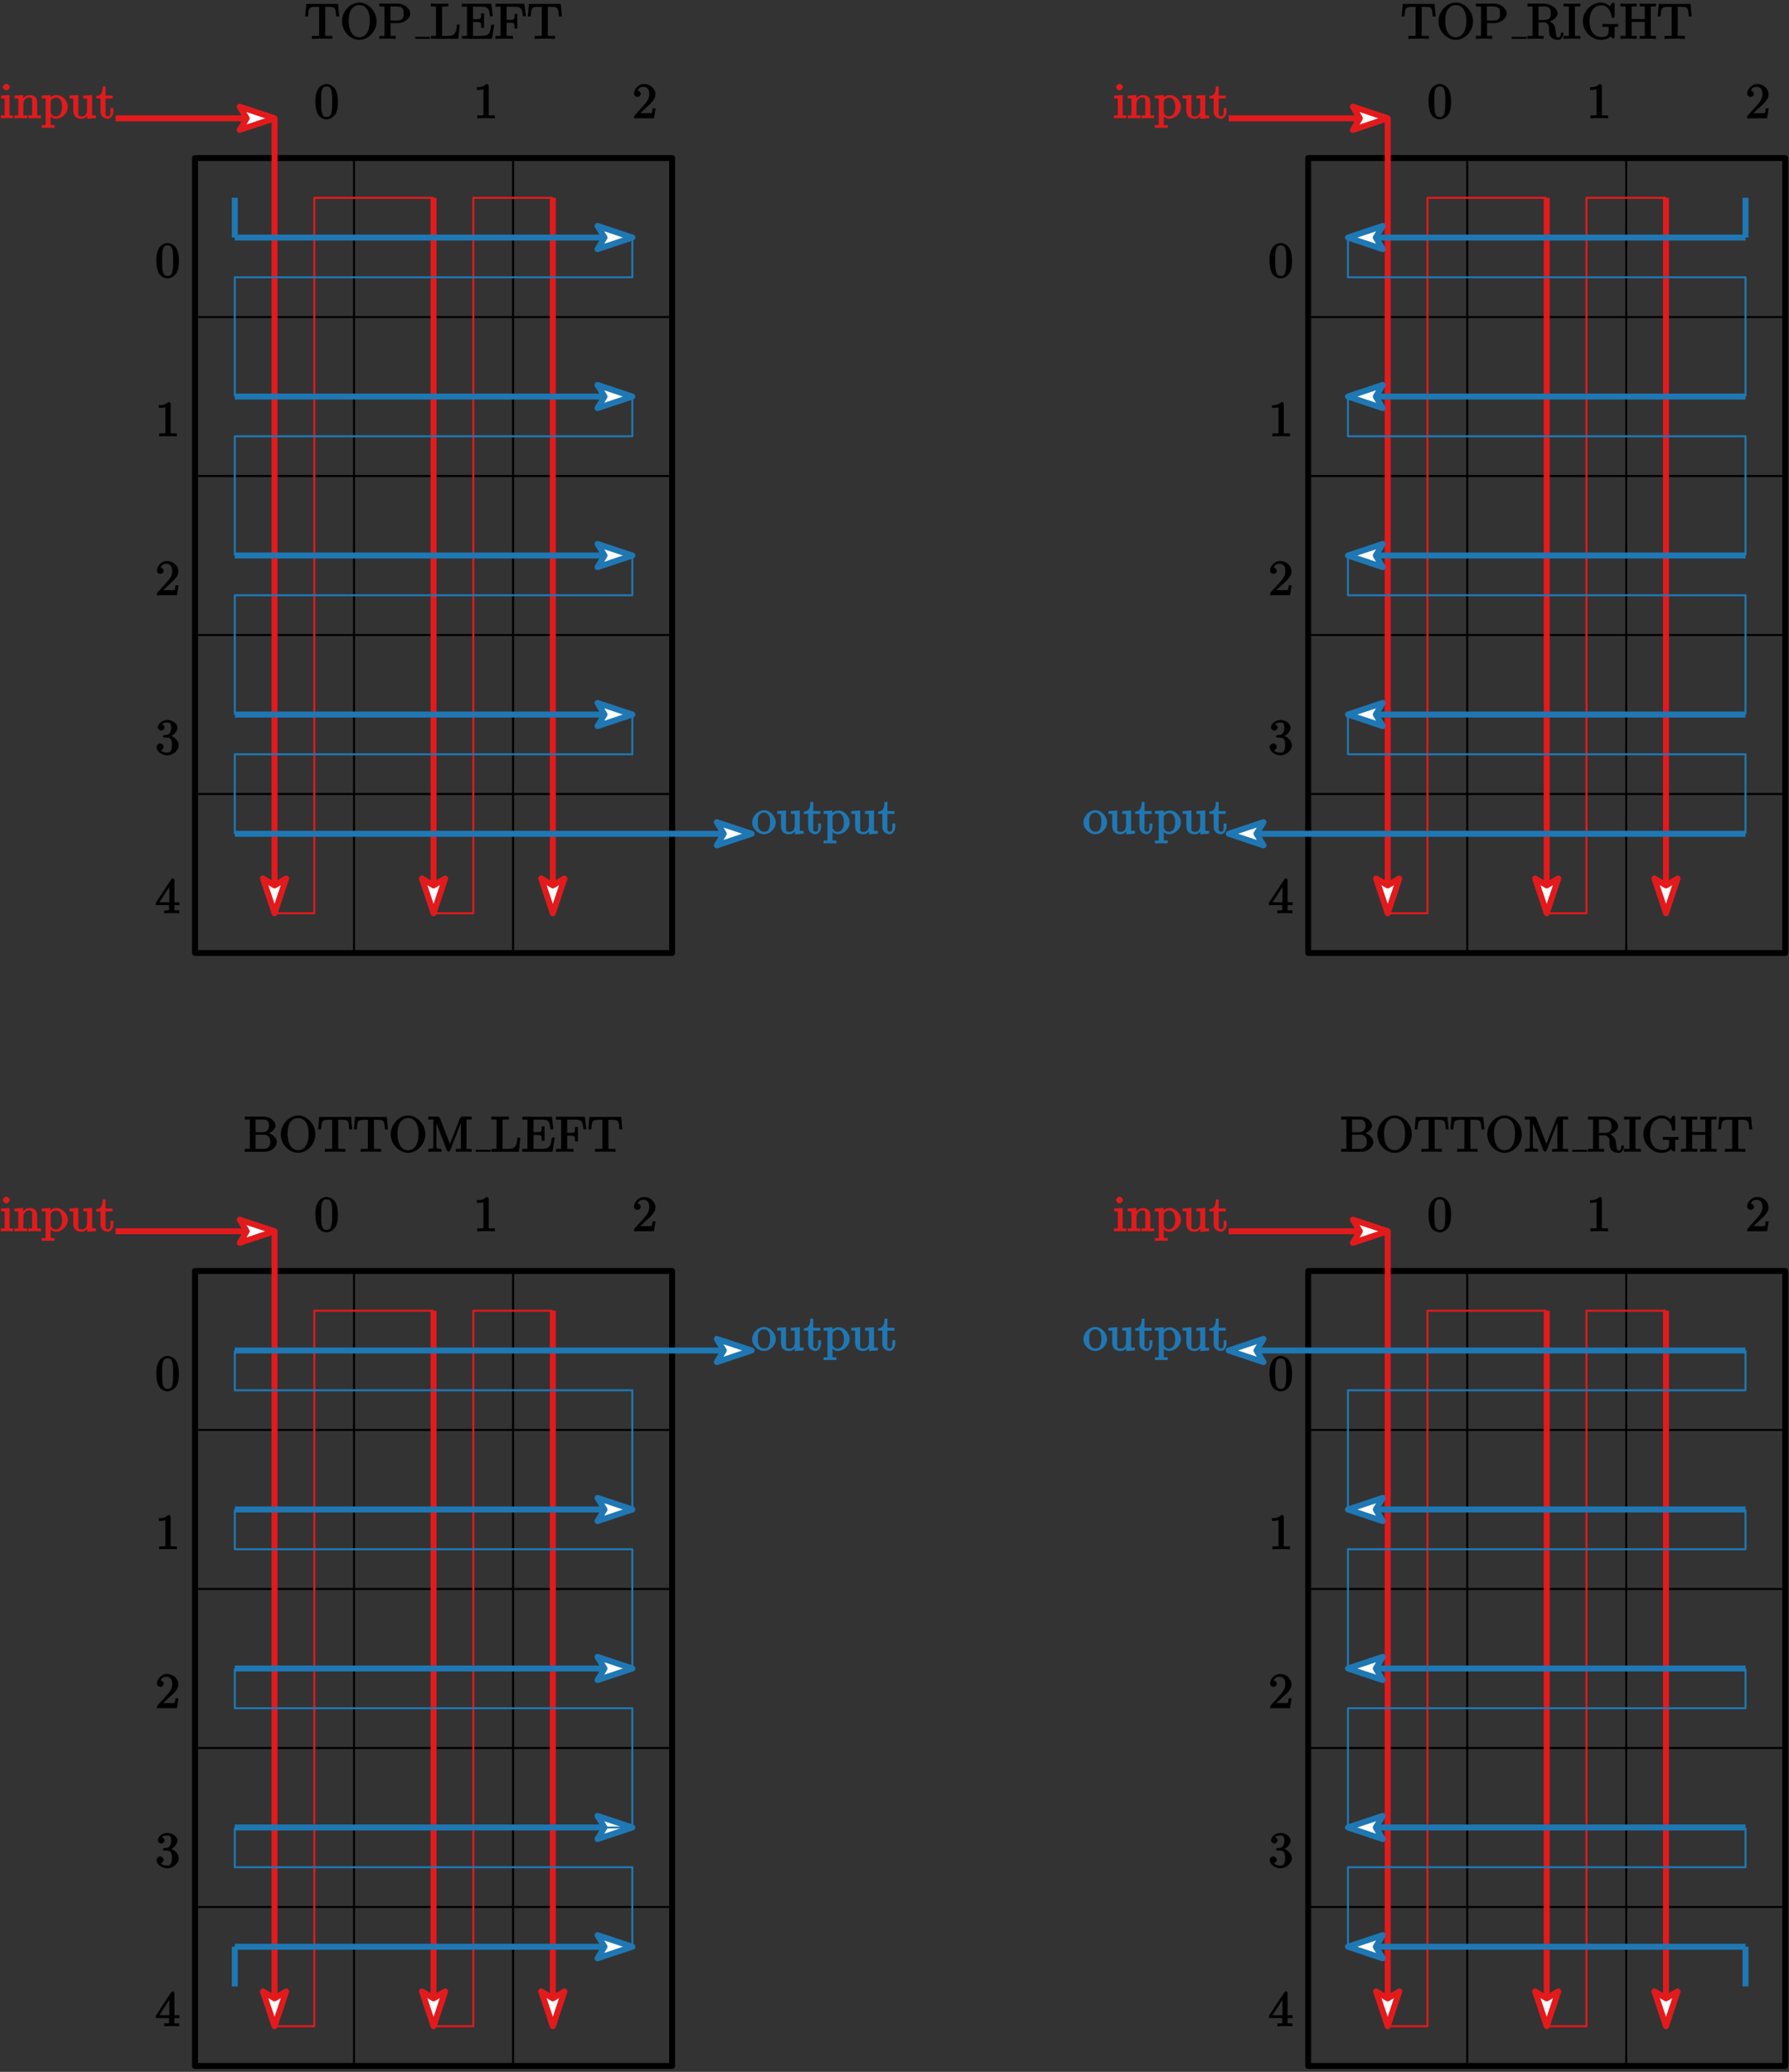 <?xml version="1.0" encoding="UTF-8"?>
<svg xmlns="http://www.w3.org/2000/svg" xmlns:xlink="http://www.w3.org/1999/xlink" width="360pt" height="417pt" viewBox="0 0 360 417" version="1.1">
<rect x="0" y="0" width="360" height="417" fill="#333333" stroke="none"/>
<defs>
<g>
<symbol overflow="visible" id="glyph0-0">
<path style="stroke:none;" d=""/>
</symbol>
<symbol overflow="visible" id="glyph0-1">
<path style="stroke:none;" d="M 6.641 -7.016 L 0.391 -7.016 L 0.172 -4.5 L 0.75 -4.5 C 0.906 -6.234 0.891 -6.438 2.406 -6.438 C 2.578 -6.438 2.844 -6.438 2.938 -6.422 C 3.156 -6.375 2.984 -6.406 2.984 -6.172 L 2.984 -0.922 C 2.984 -0.578 3.156 -0.578 2.109 -0.578 L 1.531 -0.578 L 1.531 0.016 C 2.109 -0.031 3.125 -0.031 3.594 -0.031 C 4.047 -0.031 5.078 -0.031 5.641 0.016 L 5.641 -0.578 L 5.078 -0.578 C 4.031 -0.578 4.203 -0.578 4.203 -0.922 L 4.203 -6.172 C 4.203 -6.375 4.031 -6.375 4.219 -6.422 C 4.328 -6.438 4.594 -6.438 4.781 -6.438 C 6.297 -6.438 6.266 -6.234 6.422 -4.5 L 7.016 -4.5 L 6.781 -7.016 Z M 6.641 -7.016 "/>
</symbol>
<symbol overflow="visible" id="glyph0-2">
<path style="stroke:none;" d="M 7.344 -3.516 C 7.344 -5.547 5.688 -7.297 3.875 -7.297 C 2.078 -7.297 0.391 -5.562 0.391 -3.516 C 0.391 -1.469 2.094 0.219 3.875 0.219 C 5.688 0.219 7.344 -1.5 7.344 -3.516 Z M 3.875 -0.312 C 2.922 -0.312 1.75 -1.047 1.75 -3.656 C 1.75 -6.234 3.047 -6.781 3.875 -6.781 C 4.734 -6.781 5.984 -6.203 5.984 -3.656 C 5.984 -1 4.797 -0.312 3.875 -0.312 Z M 3.875 -0.312 "/>
</symbol>
<symbol overflow="visible" id="glyph0-3">
<path style="stroke:none;" d="M 2.266 -3.156 L 3.953 -3.156 C 5.141 -3.156 6.375 -4.094 6.375 -5.078 C 6.375 -6.062 5.234 -7.078 3.875 -7.078 L 0.172 -7.078 L 0.172 -6.5 L 0.594 -6.5 C 1.359 -6.5 1.203 -6.516 1.203 -6.156 L 1.203 -0.906 C 1.203 -0.547 1.359 -0.578 0.594 -0.578 L 0.172 -0.578 L 0.172 0.016 C 0.703 -0.031 1.438 -0.031 1.812 -0.031 C 2.188 -0.031 2.938 -0.031 3.453 0.016 L 3.453 -0.578 L 3.047 -0.578 C 2.281 -0.578 2.422 -0.547 2.422 -0.906 L 2.422 -3.156 Z M 2.391 -3.531 L 2.391 -6.234 C 2.391 -6.562 2.25 -6.5 2.719 -6.5 L 3.609 -6.5 C 5.188 -6.5 5.031 -5.578 5.031 -5.078 C 5.031 -4.609 5.188 -3.672 3.609 -3.672 L 2.391 -3.672 Z M 2.391 -3.531 "/>
</symbol>
<symbol overflow="visible" id="glyph0-4">
<path style="stroke:none;" d="M 5.797 -2.844 L 5.391 -2.844 C 5.281 -1.688 5.297 -0.578 3.547 -0.578 L 2.734 -0.578 C 2.266 -0.578 2.406 -0.516 2.406 -0.844 L 2.406 -6.156 C 2.406 -6.484 2.25 -6.5 3.188 -6.5 L 3.672 -6.5 L 3.672 -7.094 C 3.156 -7.047 2.25 -7.047 1.844 -7.047 C 1.453 -7.047 0.672 -7.047 0.156 -7.094 L 0.156 -6.5 L 0.562 -6.5 C 1.328 -6.5 1.188 -6.516 1.188 -6.156 L 1.188 -0.906 C 1.188 -0.547 1.328 -0.578 0.562 -0.578 L 0.156 -0.578 L 0.156 0 L 5.672 0 L 5.984 -2.844 Z M 5.797 -2.844 "/>
</symbol>
<symbol overflow="visible" id="glyph0-5">
<path style="stroke:none;" d="M 1.188 -0.906 C 1.188 -0.547 1.328 -0.578 0.562 -0.578 L 0.156 -0.578 L 0.156 0 L 6.219 0 L 6.688 -2.844 L 6.094 -2.844 C 5.828 -1.172 5.766 -0.578 4.062 -0.578 L 2.734 -0.578 C 2.266 -0.578 2.406 -0.516 2.406 -0.844 L 2.406 -3.375 L 3.141 -3.375 C 4.109 -3.375 4.047 -3.188 4.047 -2.203 L 4.625 -2.203 L 4.625 -5.109 L 4.047 -5.109 C 4.047 -4.109 4.109 -3.953 3.141 -3.953 L 2.406 -3.953 L 2.406 -6.203 C 2.406 -6.531 2.266 -6.469 2.734 -6.469 L 4.016 -6.469 C 5.547 -6.469 5.641 -6.047 5.812 -4.531 L 6.406 -4.531 L 6.094 -7.047 L 0.156 -7.047 L 0.156 -6.469 L 0.562 -6.469 C 1.328 -6.469 1.188 -6.484 1.188 -6.125 Z M 1.188 -0.906 "/>
</symbol>
<symbol overflow="visible" id="glyph0-6">
<path style="stroke:none;" d="M 5.797 -7.047 L 0.156 -7.047 L 0.156 -6.469 L 0.562 -6.469 C 1.328 -6.469 1.188 -6.484 1.188 -6.125 L 1.188 -0.906 C 1.188 -0.547 1.328 -0.578 0.562 -0.578 L 0.156 -0.578 L 0.156 0.016 C 0.672 -0.031 1.453 -0.031 1.844 -0.031 C 2.25 -0.031 3.156 -0.031 3.672 0.016 L 3.672 -0.578 L 3.188 -0.578 C 2.25 -0.578 2.406 -0.562 2.406 -0.922 L 2.406 -3.234 L 3.094 -3.234 C 4.062 -3.234 3.984 -3.047 3.984 -2.078 L 4.562 -2.078 L 4.562 -4.984 L 3.984 -4.984 C 3.984 -4 4.062 -3.812 3.094 -3.812 L 2.406 -3.812 L 2.406 -6.203 C 2.406 -6.531 2.266 -6.469 2.734 -6.469 L 3.922 -6.469 C 5.422 -6.469 5.5 -6.047 5.672 -4.531 L 6.266 -4.531 L 5.953 -7.047 Z M 5.797 -7.047 "/>
</symbol>
<symbol overflow="visible" id="glyph0-7">
<path style="stroke:none;" d="M 4.75 -3.312 C 4.75 -4.109 4.688 -4.922 4.344 -5.656 C 3.891 -6.609 2.906 -6.906 2.5 -6.906 C 1.891 -6.906 1 -6.516 0.594 -5.578 C 0.266 -4.891 0.219 -4.109 0.219 -3.312 C 0.219 -2.578 0.312 -1.578 0.719 -0.828 C 1.141 -0.016 2 0.219 2.484 0.219 C 3.016 0.219 3.938 -0.125 4.375 -1.062 C 4.688 -1.75 4.75 -2.531 4.75 -3.312 Z M 2.484 -0.266 C 2.094 -0.266 1.672 -0.375 1.484 -1.328 C 1.375 -1.938 1.375 -2.844 1.375 -3.438 C 1.375 -4.078 1.375 -4.734 1.453 -5.281 C 1.641 -6.453 2.234 -6.422 2.484 -6.422 C 2.812 -6.422 3.297 -6.375 3.484 -5.391 C 3.594 -4.828 3.594 -4.062 3.594 -3.438 C 3.594 -2.688 3.594 -2.016 3.484 -1.375 C 3.328 -0.422 2.938 -0.266 2.484 -0.266 Z M 2.484 -0.266 "/>
</symbol>
<symbol overflow="visible" id="glyph0-8">
<path style="stroke:none;" d="M 3.094 -6.516 C 3.094 -6.75 2.938 -6.906 2.625 -6.906 C 1.969 -6.234 1.203 -6.266 0.719 -6.266 L 0.719 -5.688 C 1.094 -5.688 1.781 -5.734 2.031 -5.844 L 2.031 -0.922 C 2.031 -0.562 2.156 -0.578 1.266 -0.578 L 0.781 -0.578 L 0.781 0.016 C 1.297 -0.031 2.156 -0.031 2.562 -0.031 C 2.953 -0.031 3.828 -0.031 4.344 0.016 L 4.344 -0.578 L 3.859 -0.578 C 2.953 -0.578 3.094 -0.547 3.094 -0.922 Z M 3.094 -6.516 "/>
</symbol>
<symbol overflow="visible" id="glyph0-9">
<path style="stroke:none;" d="M 1.375 -0.812 L 2.438 -1.828 C 3.984 -3.203 4.641 -3.844 4.641 -4.828 C 4.641 -5.969 3.578 -6.906 2.359 -6.906 C 1.234 -6.906 0.328 -5.859 0.328 -4.969 C 0.328 -4.406 1 -4.281 1.031 -4.281 C 1.203 -4.281 1.703 -4.531 1.703 -4.938 C 1.703 -5.188 1.359 -5.594 1.016 -5.594 C 0.938 -5.594 0.922 -5.594 1.125 -5.656 C 1.281 -6.094 1.656 -6.328 2.234 -6.328 C 3.141 -6.328 3.406 -5.656 3.406 -4.828 C 3.406 -4.031 2.953 -3.344 2.406 -2.734 L 0.484 -0.594 C 0.375 -0.484 0.328 -0.375 0.328 0 L 4.344 0 L 4.672 -2 L 4.078 -2 C 4 -1.562 3.984 -1.219 3.891 -1.078 C 3.812 -1 3.281 -1.031 3.062 -1.031 L 1.609 -1.031 Z M 1.375 -0.812 "/>
</symbol>
<symbol overflow="visible" id="glyph0-10">
<path style="stroke:none;" d="M 2.891 -3.516 C 3.703 -3.781 4.453 -4.609 4.453 -5.391 C 4.453 -6.203 3.406 -6.906 2.453 -6.906 C 1.453 -6.906 0.516 -6.172 0.516 -5.406 C 0.516 -5.078 0.906 -4.766 1.203 -4.766 C 1.5 -4.766 1.859 -5.109 1.859 -5.406 C 1.859 -5.906 1.234 -6.047 1.344 -6.047 C 1.5 -6.297 2.047 -6.391 2.406 -6.391 C 2.828 -6.391 3.203 -6.297 3.203 -5.406 C 3.203 -5.281 3.234 -4.812 2.969 -4.359 C 2.672 -3.891 2.453 -3.891 2.203 -3.891 C 2.125 -3.875 1.891 -3.859 1.812 -3.859 C 1.734 -3.844 1.5 -3.703 1.5 -3.594 C 1.5 -3.484 1.734 -3.359 1.906 -3.359 L 2.344 -3.359 C 3.156 -3.359 3.359 -2.812 3.359 -1.828 C 3.359 -0.484 2.844 -0.328 2.406 -0.328 C 1.969 -0.328 1.328 -0.453 1.156 -0.766 C 1.219 -0.766 1.688 -1.109 1.688 -1.5 C 1.688 -1.859 1.266 -2.188 0.984 -2.188 C 0.734 -2.188 0.25 -1.906 0.25 -1.469 C 0.25 -0.562 1.344 0.219 2.438 0.219 C 3.656 0.219 4.719 -0.812 4.719 -1.828 C 4.719 -2.656 3.922 -3.562 2.891 -3.781 Z M 2.891 -3.516 "/>
</symbol>
<symbol overflow="visible" id="glyph0-11">
<path style="stroke:none;" d="M 2.766 -1.781 L 2.766 -0.906 C 2.766 -0.547 2.906 -0.578 2.172 -0.578 L 1.797 -0.578 L 1.797 0.016 C 2.375 -0.031 2.891 -0.031 3.312 -0.031 C 3.734 -0.031 4.25 -0.031 4.828 0.016 L 4.828 -0.578 L 4.453 -0.578 C 3.719 -0.578 3.859 -0.547 3.859 -0.906 L 3.859 -1.641 L 4.859 -1.641 L 4.859 -2.219 L 3.859 -2.219 L 3.859 -6.625 C 3.859 -6.812 3.703 -7.016 3.531 -7.016 C 3.453 -7.016 3.297 -6.984 3.219 -6.859 L 0.109 -2.109 L 0.109 -1.641 L 2.766 -1.641 Z M 2.984 -2.219 L 0.828 -2.219 L 3.094 -5.719 L 2.828 -5.797 L 2.828 -2.219 Z M 2.984 -2.219 "/>
</symbol>
<symbol overflow="visible" id="glyph0-12">
<path style="stroke:none;" d="M 1.766 -4.672 L 0.203 -4.562 L 0.203 -3.984 C 1.016 -3.984 0.938 -4.062 0.938 -3.562 L 0.938 -0.891 C 0.938 -0.438 1 -0.578 0.156 -0.578 L 0.156 0.016 C 0.641 -0.016 1.188 -0.031 1.422 -0.031 C 1.781 -0.031 2.125 -0.016 2.625 0.016 L 2.625 -0.578 C 1.797 -0.578 1.922 -0.484 1.922 -0.875 L 1.922 -4.688 Z M 1.969 -6.266 C 1.969 -6.594 1.562 -6.938 1.281 -6.938 C 0.969 -6.938 0.578 -6.531 0.578 -6.266 C 0.578 -6 0.969 -5.609 1.281 -5.609 C 1.562 -5.609 1.969 -5.953 1.969 -6.266 Z M 1.969 -6.266 "/>
</symbol>
<symbol overflow="visible" id="glyph0-13">
<path style="stroke:none;" d="M 0.922 -3.562 L 0.922 -0.891 C 0.922 -0.438 0.984 -0.578 0.156 -0.578 L 0.156 0.016 C 0.672 -0.016 1.172 -0.031 1.453 -0.031 C 1.703 -0.031 2.219 -0.016 2.719 0.016 L 2.719 -0.578 C 1.891 -0.578 1.938 -0.438 1.938 -0.891 L 1.938 -2.719 C 1.938 -3.766 2.5 -4.188 3.125 -4.188 C 3.766 -4.188 3.703 -3.781 3.703 -3.203 L 3.703 -0.891 C 3.703 -0.438 3.766 -0.578 2.922 -0.578 L 2.922 0.016 C 3.438 -0.016 3.953 -0.031 4.219 -0.031 C 4.469 -0.031 5 -0.016 5.5 0.016 L 5.5 -0.578 C 4.812 -0.578 4.719 -0.438 4.719 -0.734 L 4.719 -2.641 C 4.719 -3.5 4.672 -3.906 4.359 -4.266 C 4.219 -4.438 3.781 -4.672 3.203 -4.672 C 2.469 -4.672 1.828 -4.109 1.562 -3.484 L 1.891 -3.484 L 1.891 -4.688 L 0.156 -4.562 L 0.156 -3.984 C 1.016 -3.984 0.922 -4.047 0.922 -3.562 Z M 0.922 -3.562 "/>
</symbol>
<symbol overflow="visible" id="glyph0-14">
<path style="stroke:none;" d="M 1.875 -3.875 L 1.875 -4.688 L 0.109 -4.562 L 0.109 -3.984 C 0.984 -3.984 0.891 -4.062 0.891 -3.625 L 0.891 1.047 C 0.891 1.5 0.953 1.359 0.109 1.359 L 0.109 1.938 C 0.625 1.922 1.141 1.906 1.391 1.906 C 1.672 1.906 2.172 1.922 2.688 1.938 L 2.688 1.359 C 1.859 1.359 1.906 1.5 1.906 1.047 L 1.906 -0.719 L 1.578 -0.719 C 1.625 -0.562 2.219 0.109 2.969 0.109 C 4.156 0.109 5.359 -1 5.359 -2.281 C 5.359 -3.547 4.234 -4.672 3.109 -4.672 C 2.328 -4.672 1.797 -4.203 1.594 -3.984 Z M 1.906 -1.266 L 1.906 -3.484 C 2.141 -3.906 2.516 -4.156 3.031 -4.156 C 3.766 -4.156 4.203 -3.406 4.203 -2.281 C 4.203 -1.078 3.672 -0.375 2.938 -0.375 C 2.531 -0.375 2.266 -0.531 2 -0.953 C 1.859 -1.156 1.906 -1.062 1.906 -1.266 Z M 1.906 -1.266 "/>
</symbol>
<symbol overflow="visible" id="glyph0-15">
<path style="stroke:none;" d="M 3.734 -0.922 L 3.734 0.125 L 5.5 -0.016 L 5.5 -0.578 C 4.641 -0.578 4.719 -0.516 4.719 -1 L 4.719 -4.688 L 2.922 -4.562 L 2.922 -3.984 C 3.781 -3.984 3.703 -4.047 3.703 -3.562 L 3.703 -1.781 C 3.703 -0.922 3.391 -0.375 2.656 -0.375 C 1.828 -0.375 1.938 -0.703 1.938 -1.219 L 1.938 -4.688 L 0.156 -4.562 L 0.156 -3.984 C 1.094 -3.984 0.922 -4.094 0.922 -3.203 L 0.922 -1.703 C 0.922 -0.922 1.094 0.109 2.609 0.109 C 3.172 0.109 3.766 -0.297 4.062 -0.922 Z M 3.734 -0.922 "/>
</symbol>
<symbol overflow="visible" id="glyph0-16">
<path style="stroke:none;" d="M 1.719 -3.984 L 3.312 -3.984 L 3.312 -4.562 L 1.891 -4.562 L 1.891 -6.406 L 1.312 -6.406 C 1.297 -5.438 1.172 -4.516 0.016 -4.469 L 0.016 -3.984 L 0.875 -3.984 L 0.875 -1.359 C 0.875 -0.141 1.969 0.109 2.328 0.109 C 3.031 0.109 3.469 -0.734 3.469 -1.359 L 3.469 -2.078 L 2.891 -2.078 L 2.891 -1.391 C 2.891 -0.641 2.766 -0.406 2.391 -0.406 C 1.719 -0.406 1.891 -1.172 1.891 -1.344 L 1.891 -3.984 Z M 1.719 -3.984 "/>
</symbol>
<symbol overflow="visible" id="glyph0-17">
<path style="stroke:none;" d="M 4.859 -2.266 C 4.859 -3.531 3.703 -4.734 2.5 -4.734 C 1.25 -4.734 0.109 -3.516 0.109 -2.266 C 0.109 -0.984 1.312 0.109 2.484 0.109 C 3.688 0.109 4.859 -1 4.859 -2.266 Z M 2.5 -0.406 C 2.062 -0.406 1.734 -0.578 1.469 -1.031 C 1.219 -1.469 1.266 -1.984 1.266 -2.344 C 1.266 -2.734 1.219 -3.188 1.453 -3.625 C 1.719 -4.078 2.078 -4.25 2.484 -4.25 C 2.922 -4.25 3.234 -4.062 3.484 -3.641 C 3.75 -3.203 3.703 -2.719 3.703 -2.344 C 3.703 -1.984 3.75 -1.547 3.375 -0.781 C 3.266 -0.562 2.984 -0.406 2.5 -0.406 Z M 2.5 -0.406 "/>
</symbol>
<symbol overflow="visible" id="glyph0-18">
<path style="stroke:none;" d="M 2.391 -3.656 L 2.391 -6.234 C 2.391 -6.453 2.234 -6.453 2.453 -6.484 C 2.547 -6.5 2.844 -6.5 3.047 -6.5 C 3.938 -6.5 4.891 -6.594 4.891 -5.141 C 4.891 -4.453 4.812 -3.781 3.344 -3.781 L 2.391 -3.781 Z M 4.344 -3.391 C 5.297 -3.625 6.234 -4.359 6.234 -5.141 C 6.234 -6.094 4.938 -7.078 3.484 -7.078 L 0.172 -7.078 L 0.172 -6.5 L 0.594 -6.5 C 1.359 -6.5 1.203 -6.516 1.203 -6.156 L 1.203 -0.906 C 1.203 -0.547 1.359 -0.578 0.594 -0.578 L 0.172 -0.578 L 0.172 0.016 C 0.703 -0.031 1.422 -0.031 1.797 -0.031 C 2.188 -0.031 2.906 -0.031 3.422 0.016 L 3.422 -0.578 L 3.016 -0.578 C 2.25 -0.578 2.391 -0.547 2.391 -0.906 L 2.391 -3.297 L 3.375 -3.297 C 3.531 -3.297 3.844 -3.344 4.188 -3 C 4.562 -2.641 4.516 -2.422 4.516 -1.75 C 4.516 -1.109 4.562 -0.625 4.969 -0.234 C 5.391 0.125 6.047 0.219 6.344 0.219 C 7.125 0.219 7.453 -0.734 7.453 -1 C 7.453 -1.062 7.297 -1.312 7.172 -1.312 C 7.062 -1.312 6.891 -1.094 6.875 -1.016 C 6.812 -0.312 6.641 -0.266 6.391 -0.266 C 5.906 -0.266 5.984 -0.641 5.844 -1.562 L 5.719 -2.359 C 5.531 -3 4.891 -3.469 4.344 -3.656 Z M 4.344 -3.391 "/>
</symbol>
<symbol overflow="visible" id="glyph0-19">
<path style="stroke:none;" d="M 2.406 -6.156 C 2.406 -6.516 2.266 -6.5 3.062 -6.5 L 3.484 -6.5 L 3.484 -7.094 C 2.969 -7.047 2.188 -7.047 1.797 -7.047 C 1.422 -7.047 0.625 -7.047 0.109 -7.094 L 0.109 -6.5 L 0.531 -6.5 C 1.328 -6.5 1.188 -6.516 1.188 -6.156 L 1.188 -0.906 C 1.188 -0.547 1.328 -0.578 0.531 -0.578 L 0.109 -0.578 L 0.109 0.016 C 0.625 -0.031 1.422 -0.031 1.797 -0.031 C 2.188 -0.031 2.969 -0.031 3.484 0.016 L 3.484 -0.578 L 3.062 -0.578 C 2.266 -0.578 2.406 -0.547 2.406 -0.906 Z M 2.406 -6.156 "/>
</symbol>
<symbol overflow="visible" id="glyph0-20">
<path style="stroke:none;" d="M 5.797 -0.672 C 5.922 -0.453 6.438 -0.016 6.547 -0.016 C 6.641 -0.016 6.797 -0.219 6.797 -0.375 L 6.797 -2.109 C 6.797 -2.5 6.672 -2.406 7.484 -2.406 L 7.484 -2.984 C 6.953 -2.984 6.406 -2.953 6.109 -2.953 C 5.719 -2.953 4.859 -2.953 4.344 -3 L 4.344 -2.406 L 4.828 -2.406 C 5.719 -2.406 5.578 -2.438 5.578 -2.062 L 5.578 -1.422 C 5.578 -0.312 4.484 -0.359 4.203 -0.359 C 3.562 -0.359 1.75 -0.562 1.75 -3.531 C 1.75 -6.516 3.547 -6.719 4.141 -6.719 C 5.219 -6.719 5.953 -5.953 6.156 -4.484 C 6.172 -4.344 6.344 -4.188 6.484 -4.188 C 6.641 -4.188 6.797 -4.344 6.797 -4.562 L 6.797 -6.922 C 6.797 -7.094 6.641 -7.297 6.531 -7.297 C 6.484 -7.297 6.328 -7.25 6.25 -7.141 L 5.844 -6.547 C 5.656 -6.719 5.016 -7.297 4.031 -7.297 C 2.172 -7.297 0.391 -5.578 0.391 -3.531 C 0.391 -1.5 2.156 0.219 4.047 0.219 C 4.781 0.219 5.688 -0.078 5.906 -0.453 Z M 5.797 -0.672 "/>
</symbol>
<symbol overflow="visible" id="glyph0-21">
<path style="stroke:none;" d="M 6.266 -6.156 C 6.266 -6.516 6.125 -6.5 6.891 -6.5 L 7.297 -6.5 L 7.297 -7.094 C 6.781 -7.047 6.047 -7.047 5.672 -7.047 C 5.297 -7.047 4.547 -7.047 4.031 -7.094 L 4.031 -6.5 L 4.438 -6.5 C 5.203 -6.5 5.047 -6.516 5.047 -6.156 L 5.047 -3.969 L 2.406 -3.969 L 2.406 -6.156 C 2.406 -6.516 2.266 -6.5 3.031 -6.5 L 3.422 -6.5 L 3.422 -7.094 C 2.922 -7.047 2.188 -7.047 1.797 -7.047 C 1.422 -7.047 0.672 -7.047 0.156 -7.094 L 0.156 -6.5 L 0.562 -6.5 C 1.328 -6.5 1.188 -6.516 1.188 -6.156 L 1.188 -0.906 C 1.188 -0.547 1.328 -0.578 0.562 -0.578 L 0.156 -0.578 L 0.156 0.016 C 0.672 -0.031 1.422 -0.031 1.797 -0.031 C 2.172 -0.031 2.922 -0.031 3.422 0.016 L 3.422 -0.578 L 3.031 -0.578 C 2.266 -0.578 2.406 -0.547 2.406 -0.906 L 2.406 -3.391 L 5.047 -3.391 L 5.047 -0.906 C 5.047 -0.547 5.203 -0.578 4.438 -0.578 L 4.031 -0.578 L 4.031 0.016 C 4.547 -0.031 5.281 -0.031 5.656 -0.031 C 6.047 -0.031 6.781 -0.031 7.297 0.016 L 7.297 -0.578 L 6.891 -0.578 C 6.125 -0.578 6.266 -0.547 6.266 -0.906 Z M 6.266 -6.156 "/>
</symbol>
<symbol overflow="visible" id="glyph0-22">
<path style="stroke:none;" d="M 2.375 -3.781 L 2.375 -6.234 C 2.375 -6.562 2.234 -6.5 2.703 -6.5 L 3.938 -6.5 C 4.906 -6.5 5.078 -5.781 5.078 -5.25 C 5.078 -4.609 4.766 -3.922 3.656 -3.922 L 2.375 -3.922 Z M 4.562 -3.562 C 5.531 -3.75 6.375 -4.516 6.375 -5.25 C 6.375 -6.125 5.297 -7.078 4 -7.078 L 0.188 -7.078 L 0.188 -6.5 L 0.594 -6.5 C 1.359 -6.5 1.219 -6.516 1.219 -6.156 L 1.219 -0.906 C 1.219 -0.547 1.359 -0.578 0.594 -0.578 L 0.188 -0.578 L 0.188 0 L 4.266 0 C 5.594 0 6.656 -1.016 6.656 -1.953 C 6.656 -2.828 5.672 -3.703 4.562 -3.828 Z M 3.953 -0.578 L 2.703 -0.578 C 2.234 -0.578 2.375 -0.516 2.375 -0.844 L 2.375 -3.422 L 4.094 -3.422 C 5.078 -3.422 5.328 -2.625 5.328 -1.969 C 5.328 -1.25 4.969 -0.578 3.953 -0.578 Z M 3.953 -0.578 "/>
</symbol>
<symbol overflow="visible" id="glyph0-23">
<path style="stroke:none;" d="M 2.562 -6.719 C 2.469 -6.938 2.281 -7.078 2.047 -7.078 L 0.203 -7.078 L 0.203 -6.5 L 0.609 -6.5 C 1.375 -6.5 1.219 -6.516 1.219 -6.156 L 1.219 -1.172 C 1.219 -0.906 1.391 -0.578 0.203 -0.578 L 0.203 0.016 C 0.719 -0.016 1.203 -0.031 1.531 -0.031 C 1.859 -0.031 2.359 -0.016 2.859 0.016 L 2.859 -0.578 C 1.672 -0.578 1.828 -0.906 1.828 -1.172 L 1.828 -6.422 L 1.562 -6.422 L 3.922 -0.344 C 3.969 -0.219 4.188 0 4.281 0 C 4.391 0 4.578 -0.203 4.625 -0.312 L 7.031 -6.5 L 6.766 -6.5 L 6.766 -0.906 C 6.766 -0.547 6.906 -0.578 6.141 -0.578 L 5.734 -0.578 L 5.734 0.016 C 6.266 -0.031 6.953 -0.031 7.344 -0.031 C 7.719 -0.031 8.391 -0.031 8.922 0.016 L 8.922 -0.578 L 8.516 -0.578 C 7.75 -0.578 7.891 -0.547 7.891 -0.906 L 7.891 -6.156 C 7.891 -6.516 7.75 -6.5 8.516 -6.5 L 8.922 -6.5 L 8.922 -7.078 L 7.078 -7.078 C 6.812 -7.078 6.656 -6.922 6.578 -6.75 L 4.391 -1.141 L 4.719 -1.141 Z M 2.562 -6.719 "/>
</symbol>
</g>
</defs>
<g id="surface1">
<path style="fill:none;stroke-width:12;stroke-linecap:butt;stroke-linejoin:round;stroke:rgb(0%,0%,0%);stroke-opacity:1;stroke-miterlimit:10;" d="M 392.461 2251.914 L 1352.461 2251.914 L 1352.461 3851.914 L 392.461 3851.914 Z M 392.461 2251.914 " transform="matrix(0.1,0,0,-0.1,0,417)"/>
<g style="fill:rgb(0%,0%,0%);fill-opacity:1;">
  <use xlink:href="#glyph0-1" x="61.238" y="7.808"/>
  <use xlink:href="#glyph0-2" x="68.431" y="7.808"/>
  <use xlink:href="#glyph0-3" x="76.172" y="7.808"/>
</g>
<path style="fill:none;stroke-width:3.98;stroke-linecap:butt;stroke-linejoin:miter;stroke:rgb(0%,0%,0%);stroke-opacity:1;stroke-miterlimit:10;" d="M 835.586 4093.906 L 865.508 4093.906 " transform="matrix(0.1,0,0,-0.1,0,417)"/>
<g style="fill:rgb(0%,0%,0%);fill-opacity:1;">
  <use xlink:href="#glyph0-4" x="86.549" y="7.808"/>
  <use xlink:href="#glyph0-5" x="92.775" y="7.808"/>
  <use xlink:href="#glyph0-6" x="99.55" y="7.808"/>
  <use xlink:href="#glyph0-1" x="106.046" y="7.808"/>
</g>
<path style="fill:none;stroke-width:4;stroke-linecap:butt;stroke-linejoin:round;stroke:rgb(0%,0%,0%);stroke-opacity:1;stroke-miterlimit:10;" d="M 712.461 3851.914 L 712.461 2251.914 " transform="matrix(0.1,0,0,-0.1,0,417)"/>
<path style="fill:none;stroke-width:4;stroke-linecap:butt;stroke-linejoin:round;stroke:rgb(0%,0%,0%);stroke-opacity:1;stroke-miterlimit:10;" d="M 1032.461 3851.914 L 1032.461 2251.914 " transform="matrix(0.1,0,0,-0.1,0,417)"/>
<path style="fill:none;stroke-width:4;stroke-linecap:butt;stroke-linejoin:round;stroke:rgb(0%,0%,0%);stroke-opacity:1;stroke-miterlimit:10;" d="M 392.461 3531.914 L 1352.461 3531.914 " transform="matrix(0.1,0,0,-0.1,0,417)"/>
<path style="fill:none;stroke-width:4;stroke-linecap:butt;stroke-linejoin:round;stroke:rgb(0%,0%,0%);stroke-opacity:1;stroke-miterlimit:10;" d="M 392.461 3211.914 L 1352.461 3211.914 " transform="matrix(0.1,0,0,-0.1,0,417)"/>
<path style="fill:none;stroke-width:4;stroke-linecap:butt;stroke-linejoin:round;stroke:rgb(0%,0%,0%);stroke-opacity:1;stroke-miterlimit:10;" d="M 392.461 2891.914 L 1352.461 2891.914 " transform="matrix(0.1,0,0,-0.1,0,417)"/>
<path style="fill:none;stroke-width:4;stroke-linecap:butt;stroke-linejoin:round;stroke:rgb(0%,0%,0%);stroke-opacity:1;stroke-miterlimit:10;" d="M 392.461 2571.914 L 1352.461 2571.914 " transform="matrix(0.1,0,0,-0.1,0,417)"/>
<g style="fill:rgb(0%,0%,0%);fill-opacity:1;">
  <use xlink:href="#glyph0-7" x="63.246" y="23.808"/>
</g>
<g style="fill:rgb(0%,0%,0%);fill-opacity:1;">
  <use xlink:href="#glyph0-8" x="95.246" y="23.808"/>
</g>
<g style="fill:rgb(0%,0%,0%);fill-opacity:1;">
  <use xlink:href="#glyph0-9" x="127.246" y="23.808"/>
</g>
<g style="fill:rgb(0%,0%,0%);fill-opacity:1;">
  <use xlink:href="#glyph0-8" x="31.246" y="87.808"/>
</g>
<g style="fill:rgb(0%,0%,0%);fill-opacity:1;">
  <use xlink:href="#glyph0-7" x="31.246" y="55.808"/>
</g>
<g style="fill:rgb(0%,0%,0%);fill-opacity:1;">
  <use xlink:href="#glyph0-10" x="31.246" y="151.808"/>
</g>
<g style="fill:rgb(0%,0%,0%);fill-opacity:1;">
  <use xlink:href="#glyph0-11" x="31.246" y="183.808"/>
</g>
<g style="fill:rgb(0%,0%,0%);fill-opacity:1;">
  <use xlink:href="#glyph0-9" x="31.246" y="119.808"/>
</g>
<path style="fill:none;stroke-width:12;stroke-linecap:butt;stroke-linejoin:round;stroke:rgb(89.062%,10.205%,11.009%);stroke-opacity:1;stroke-miterlimit:10;" d="M 552.461 3931.914 L 552.461 2331.914 " transform="matrix(0.1,0,0,-0.1,0,417)"/>
<path style="fill-rule:evenodd;fill:rgb(100%,100%,100%);fill-opacity:1;stroke-width:12;stroke-linecap:butt;stroke-linejoin:round;stroke:rgb(89.062%,10.205%,11.009%);stroke-opacity:1;stroke-miterlimit:10;" d="M 552.461 2331.914 L 575.781 2401.914 L 552.461 2387.93 L 529.141 2401.914 Z M 552.461 2331.914 " transform="matrix(0.1,0,0,-0.1,0,417)"/>
<path style="fill:none;stroke-width:12;stroke-linecap:butt;stroke-linejoin:round;stroke:rgb(89.062%,10.205%,11.009%);stroke-opacity:1;stroke-miterlimit:10;" d="M 872.461 3771.914 L 872.461 2331.914 " transform="matrix(0.1,0,0,-0.1,0,417)"/>
<path style="fill-rule:evenodd;fill:rgb(100%,100%,100%);fill-opacity:1;stroke-width:12;stroke-linecap:butt;stroke-linejoin:round;stroke:rgb(89.062%,10.205%,11.009%);stroke-opacity:1;stroke-miterlimit:10;" d="M 872.461 2331.914 L 895.781 2401.914 L 872.461 2387.93 L 849.141 2401.914 Z M 872.461 2331.914 " transform="matrix(0.1,0,0,-0.1,0,417)"/>
<path style="fill:none;stroke-width:12;stroke-linecap:butt;stroke-linejoin:round;stroke:rgb(89.062%,10.205%,11.009%);stroke-opacity:1;stroke-miterlimit:10;" d="M 1112.461 3771.914 L 1112.461 2331.914 " transform="matrix(0.1,0,0,-0.1,0,417)"/>
<path style="fill-rule:evenodd;fill:rgb(100%,100%,100%);fill-opacity:1;stroke-width:12;stroke-linecap:butt;stroke-linejoin:round;stroke:rgb(89.062%,10.205%,11.009%);stroke-opacity:1;stroke-miterlimit:10;" d="M 1112.461 2331.914 L 1135.781 2401.914 L 1112.461 2387.93 L 1089.141 2401.914 Z M 1112.461 2331.914 " transform="matrix(0.1,0,0,-0.1,0,417)"/>
<path style="fill:none;stroke-width:12;stroke-linecap:butt;stroke-linejoin:round;stroke:rgb(89.062%,10.205%,11.009%);stroke-opacity:1;stroke-miterlimit:10;" d="M 232.461 3931.914 L 552.461 3931.914 " transform="matrix(0.1,0,0,-0.1,0,417)"/>
<path style="fill-rule:evenodd;fill:rgb(100%,100%,100%);fill-opacity:1;stroke-width:12;stroke-linecap:butt;stroke-linejoin:round;stroke:rgb(89.062%,10.205%,11.009%);stroke-opacity:1;stroke-miterlimit:10;" d="M 552.461 3931.914 L 482.461 3955.234 L 496.445 3931.914 L 482.461 3908.594 Z M 552.461 3931.914 " transform="matrix(0.1,0,0,-0.1,0,417)"/>
<path style="fill:none;stroke-width:4;stroke-linecap:butt;stroke-linejoin:round;stroke:rgb(89.062%,10.205%,11.009%);stroke-opacity:1;stroke-miterlimit:10;" d="M 552.461 2331.914 L 632.461 2331.914 L 632.461 3771.914 L 872.461 3771.914 " transform="matrix(0.1,0,0,-0.1,0,417)"/>
<path style="fill:none;stroke-width:4;stroke-linecap:butt;stroke-linejoin:round;stroke:rgb(89.062%,10.205%,11.009%);stroke-opacity:1;stroke-miterlimit:10;" d="M 872.461 2331.914 L 952.461 2331.914 L 952.461 3771.914 L 1112.461 3771.914 " transform="matrix(0.1,0,0,-0.1,0,417)"/>
<g style="fill:rgb(89.062%,10.205%,11.009%);fill-opacity:1;">
  <use xlink:href="#glyph0-12" x="0" y="23.801"/>
  <use xlink:href="#glyph0-13" x="2.76" y="23.801"/>
  <use xlink:href="#glyph0-14" x="8.289" y="23.801"/>
  <use xlink:href="#glyph0-15" x="13.818" y="23.801"/>
  <use xlink:href="#glyph0-16" x="19.347" y="23.801"/>
</g>
<path style="fill:none;stroke-width:12;stroke-linecap:butt;stroke-linejoin:round;stroke:rgb(12.206%,46.997%,70.506%);stroke-opacity:1;stroke-miterlimit:10;" d="M 472.461 3691.914 L 1272.461 3691.914 " transform="matrix(0.1,0,0,-0.1,0,417)"/>
<path style="fill-rule:evenodd;fill:rgb(100%,100%,100%);fill-opacity:1;stroke-width:12;stroke-linecap:butt;stroke-linejoin:round;stroke:rgb(12.206%,46.997%,70.506%);stroke-opacity:1;stroke-miterlimit:10;" d="M 1272.461 3691.914 L 1202.461 3715.234 L 1216.445 3691.914 L 1202.461 3668.594 Z M 1272.461 3691.914 " transform="matrix(0.1,0,0,-0.1,0,417)"/>
<path style="fill:none;stroke-width:12;stroke-linecap:butt;stroke-linejoin:round;stroke:rgb(12.206%,46.997%,70.506%);stroke-opacity:1;stroke-miterlimit:10;" d="M 472.461 3371.914 L 1272.461 3371.914 " transform="matrix(0.1,0,0,-0.1,0,417)"/>
<path style="fill-rule:evenodd;fill:rgb(100%,100%,100%);fill-opacity:1;stroke-width:12;stroke-linecap:butt;stroke-linejoin:round;stroke:rgb(12.206%,46.997%,70.506%);stroke-opacity:1;stroke-miterlimit:10;" d="M 1272.461 3371.914 L 1202.461 3395.234 L 1216.445 3371.914 L 1202.461 3348.594 Z M 1272.461 3371.914 " transform="matrix(0.1,0,0,-0.1,0,417)"/>
<path style="fill:none;stroke-width:12;stroke-linecap:butt;stroke-linejoin:round;stroke:rgb(12.206%,46.997%,70.506%);stroke-opacity:1;stroke-miterlimit:10;" d="M 472.461 3051.914 L 1272.461 3051.914 " transform="matrix(0.1,0,0,-0.1,0,417)"/>
<path style="fill-rule:evenodd;fill:rgb(100%,100%,100%);fill-opacity:1;stroke-width:12;stroke-linecap:butt;stroke-linejoin:round;stroke:rgb(12.206%,46.997%,70.506%);stroke-opacity:1;stroke-miterlimit:10;" d="M 1272.461 3051.914 L 1202.461 3075.234 L 1216.445 3051.914 L 1202.461 3028.594 Z M 1272.461 3051.914 " transform="matrix(0.1,0,0,-0.1,0,417)"/>
<path style="fill:none;stroke-width:12;stroke-linecap:butt;stroke-linejoin:round;stroke:rgb(12.206%,46.997%,70.506%);stroke-opacity:1;stroke-miterlimit:10;" d="M 472.461 2731.914 L 1272.461 2731.914 " transform="matrix(0.1,0,0,-0.1,0,417)"/>
<path style="fill-rule:evenodd;fill:rgb(100%,100%,100%);fill-opacity:1;stroke-width:12;stroke-linecap:butt;stroke-linejoin:round;stroke:rgb(12.206%,46.997%,70.506%);stroke-opacity:1;stroke-miterlimit:10;" d="M 1272.461 2731.914 L 1202.461 2755.234 L 1216.445 2731.914 L 1202.461 2708.594 Z M 1272.461 2731.914 " transform="matrix(0.1,0,0,-0.1,0,417)"/>
<path style="fill:none;stroke-width:12;stroke-linecap:butt;stroke-linejoin:round;stroke:rgb(12.206%,46.997%,70.506%);stroke-opacity:1;stroke-miterlimit:10;" d="M 472.461 2491.914 L 1512.461 2491.914 " transform="matrix(0.1,0,0,-0.1,0,417)"/>
<path style="fill-rule:evenodd;fill:rgb(100%,100%,100%);fill-opacity:1;stroke-width:12;stroke-linecap:butt;stroke-linejoin:round;stroke:rgb(12.206%,46.997%,70.506%);stroke-opacity:1;stroke-miterlimit:10;" d="M 1512.461 2491.914 L 1442.461 2515.234 L 1456.445 2491.914 L 1442.461 2468.594 Z M 1512.461 2491.914 " transform="matrix(0.1,0,0,-0.1,0,417)"/>
<path style="fill:none;stroke-width:4;stroke-linecap:butt;stroke-linejoin:round;stroke:rgb(12.206%,46.997%,70.506%);stroke-opacity:1;stroke-miterlimit:10;" d="M 1272.461 3691.914 L 1272.461 3611.914 L 472.461 3611.914 L 472.461 3371.914 " transform="matrix(0.1,0,0,-0.1,0,417)"/>
<path style="fill:none;stroke-width:4;stroke-linecap:butt;stroke-linejoin:round;stroke:rgb(12.206%,46.997%,70.506%);stroke-opacity:1;stroke-miterlimit:10;" d="M 1272.461 3371.914 L 1272.461 3291.914 L 472.461 3291.914 L 472.461 3051.914 " transform="matrix(0.1,0,0,-0.1,0,417)"/>
<path style="fill:none;stroke-width:4;stroke-linecap:butt;stroke-linejoin:round;stroke:rgb(12.206%,46.997%,70.506%);stroke-opacity:1;stroke-miterlimit:10;" d="M 1272.461 3051.914 L 1272.461 2971.914 L 472.461 2971.914 L 472.461 2731.914 " transform="matrix(0.1,0,0,-0.1,0,417)"/>
<path style="fill:none;stroke-width:4;stroke-linecap:butt;stroke-linejoin:round;stroke:rgb(12.206%,46.997%,70.506%);stroke-opacity:1;stroke-miterlimit:10;" d="M 1272.461 2731.914 L 1272.461 2651.914 L 472.461 2651.914 L 472.461 2491.914 " transform="matrix(0.1,0,0,-0.1,0,417)"/>
<g style="fill:rgb(12.206%,46.997%,70.506%);fill-opacity:1;">
  <use xlink:href="#glyph0-17" x="151.246" y="167.801"/>
  <use xlink:href="#glyph0-15" x="156.227" y="167.801"/>
  <use xlink:href="#glyph0-16" x="161.757" y="167.801"/>
  <use xlink:href="#glyph0-14" x="165.622" y="167.801"/>
  <use xlink:href="#glyph0-15" x="171.151" y="167.801"/>
  <use xlink:href="#glyph0-16" x="176.681" y="167.801"/>
</g>
<path style="fill:none;stroke-width:12;stroke-linecap:butt;stroke-linejoin:round;stroke:rgb(0%,0%,0%);stroke-opacity:1;stroke-miterlimit:10;" d="M 2632.461 2251.914 L 3592.461 2251.914 L 3592.461 3851.914 L 2632.461 3851.914 Z M 2632.461 2251.914 " transform="matrix(0.1,0,0,-0.1,0,417)"/>
<g style="fill:rgb(0%,0%,0%);fill-opacity:1;">
  <use xlink:href="#glyph0-1" x="281.882" y="7.808"/>
  <use xlink:href="#glyph0-2" x="289.075" y="7.808"/>
  <use xlink:href="#glyph0-3" x="296.816" y="7.808"/>
</g>
<path style="fill:none;stroke-width:3.98;stroke-linecap:butt;stroke-linejoin:miter;stroke:rgb(0%,0%,0%);stroke-opacity:1;stroke-miterlimit:10;" d="M 3042.031 4093.906 L 3071.953 4093.906 " transform="matrix(0.1,0,0,-0.1,0,417)"/>
<g style="fill:rgb(0%,0%,0%);fill-opacity:1;">
  <use xlink:href="#glyph0-18" x="307.193" y="7.808"/>
  <use xlink:href="#glyph0-19" x="314.525" y="7.808"/>
  <use xlink:href="#glyph0-20" x="318.122" y="7.808"/>
  <use xlink:href="#glyph0-21" x="325.933" y="7.808"/>
  <use xlink:href="#glyph0-1" x="333.405" y="7.808"/>
</g>
<path style="fill:none;stroke-width:4;stroke-linecap:butt;stroke-linejoin:round;stroke:rgb(0%,0%,0%);stroke-opacity:1;stroke-miterlimit:10;" d="M 2952.461 3851.914 L 2952.461 2251.914 " transform="matrix(0.1,0,0,-0.1,0,417)"/>
<path style="fill:none;stroke-width:4;stroke-linecap:butt;stroke-linejoin:round;stroke:rgb(0%,0%,0%);stroke-opacity:1;stroke-miterlimit:10;" d="M 3272.461 3851.914 L 3272.461 2251.914 " transform="matrix(0.1,0,0,-0.1,0,417)"/>
<path style="fill:none;stroke-width:4;stroke-linecap:butt;stroke-linejoin:round;stroke:rgb(0%,0%,0%);stroke-opacity:1;stroke-miterlimit:10;" d="M 2632.461 3531.914 L 3592.461 3531.914 " transform="matrix(0.1,0,0,-0.1,0,417)"/>
<path style="fill:none;stroke-width:4;stroke-linecap:butt;stroke-linejoin:round;stroke:rgb(0%,0%,0%);stroke-opacity:1;stroke-miterlimit:10;" d="M 2632.461 3211.914 L 3592.461 3211.914 " transform="matrix(0.1,0,0,-0.1,0,417)"/>
<path style="fill:none;stroke-width:4;stroke-linecap:butt;stroke-linejoin:round;stroke:rgb(0%,0%,0%);stroke-opacity:1;stroke-miterlimit:10;" d="M 2632.461 2891.914 L 3592.461 2891.914 " transform="matrix(0.1,0,0,-0.1,0,417)"/>
<path style="fill:none;stroke-width:4;stroke-linecap:butt;stroke-linejoin:round;stroke:rgb(0%,0%,0%);stroke-opacity:1;stroke-miterlimit:10;" d="M 2632.461 2571.914 L 3592.461 2571.914 " transform="matrix(0.1,0,0,-0.1,0,417)"/>
<g style="fill:rgb(0%,0%,0%);fill-opacity:1;">
  <use xlink:href="#glyph0-7" x="287.246" y="23.808"/>
</g>
<g style="fill:rgb(0%,0%,0%);fill-opacity:1;">
  <use xlink:href="#glyph0-8" x="319.246" y="23.808"/>
</g>
<g style="fill:rgb(0%,0%,0%);fill-opacity:1;">
  <use xlink:href="#glyph0-9" x="351.246" y="23.808"/>
</g>
<g style="fill:rgb(0%,0%,0%);fill-opacity:1;">
  <use xlink:href="#glyph0-8" x="255.246" y="87.808"/>
</g>
<g style="fill:rgb(0%,0%,0%);fill-opacity:1;">
  <use xlink:href="#glyph0-7" x="255.246" y="55.808"/>
</g>
<g style="fill:rgb(0%,0%,0%);fill-opacity:1;">
  <use xlink:href="#glyph0-10" x="255.246" y="151.808"/>
</g>
<g style="fill:rgb(0%,0%,0%);fill-opacity:1;">
  <use xlink:href="#glyph0-11" x="255.246" y="183.808"/>
</g>
<g style="fill:rgb(0%,0%,0%);fill-opacity:1;">
  <use xlink:href="#glyph0-9" x="255.246" y="119.808"/>
</g>
<path style="fill:none;stroke-width:12;stroke-linecap:butt;stroke-linejoin:round;stroke:rgb(89.062%,10.205%,11.009%);stroke-opacity:1;stroke-miterlimit:10;" d="M 2792.461 3931.914 L 2792.461 2331.914 " transform="matrix(0.1,0,0,-0.1,0,417)"/>
<path style="fill-rule:evenodd;fill:rgb(100%,100%,100%);fill-opacity:1;stroke-width:12;stroke-linecap:butt;stroke-linejoin:round;stroke:rgb(89.062%,10.205%,11.009%);stroke-opacity:1;stroke-miterlimit:10;" d="M 2792.461 2331.914 L 2815.781 2401.914 L 2792.461 2387.93 L 2769.141 2401.914 Z M 2792.461 2331.914 " transform="matrix(0.1,0,0,-0.1,0,417)"/>
<path style="fill:none;stroke-width:12;stroke-linecap:butt;stroke-linejoin:round;stroke:rgb(89.062%,10.205%,11.009%);stroke-opacity:1;stroke-miterlimit:10;" d="M 3112.461 3771.914 L 3112.461 2331.914 " transform="matrix(0.1,0,0,-0.1,0,417)"/>
<path style="fill-rule:evenodd;fill:rgb(100%,100%,100%);fill-opacity:1;stroke-width:12;stroke-linecap:butt;stroke-linejoin:round;stroke:rgb(89.062%,10.205%,11.009%);stroke-opacity:1;stroke-miterlimit:10;" d="M 3112.461 2331.914 L 3135.781 2401.914 L 3112.461 2387.93 L 3089.141 2401.914 Z M 3112.461 2331.914 " transform="matrix(0.1,0,0,-0.1,0,417)"/>
<path style="fill:none;stroke-width:12;stroke-linecap:butt;stroke-linejoin:round;stroke:rgb(89.062%,10.205%,11.009%);stroke-opacity:1;stroke-miterlimit:10;" d="M 3352.461 3771.914 L 3352.461 2331.914 " transform="matrix(0.1,0,0,-0.1,0,417)"/>
<path style="fill-rule:evenodd;fill:rgb(100%,100%,100%);fill-opacity:1;stroke-width:12;stroke-linecap:butt;stroke-linejoin:round;stroke:rgb(89.062%,10.205%,11.009%);stroke-opacity:1;stroke-miterlimit:10;" d="M 3352.461 2331.914 L 3375.781 2401.914 L 3352.461 2387.93 L 3329.141 2401.914 Z M 3352.461 2331.914 " transform="matrix(0.1,0,0,-0.1,0,417)"/>
<path style="fill:none;stroke-width:12;stroke-linecap:butt;stroke-linejoin:round;stroke:rgb(89.062%,10.205%,11.009%);stroke-opacity:1;stroke-miterlimit:10;" d="M 2472.461 3931.914 L 2792.461 3931.914 " transform="matrix(0.1,0,0,-0.1,0,417)"/>
<path style="fill-rule:evenodd;fill:rgb(100%,100%,100%);fill-opacity:1;stroke-width:12;stroke-linecap:butt;stroke-linejoin:round;stroke:rgb(89.062%,10.205%,11.009%);stroke-opacity:1;stroke-miterlimit:10;" d="M 2792.461 3931.914 L 2722.461 3955.234 L 2736.445 3931.914 L 2722.461 3908.594 Z M 2792.461 3931.914 " transform="matrix(0.1,0,0,-0.1,0,417)"/>
<path style="fill:none;stroke-width:4;stroke-linecap:butt;stroke-linejoin:round;stroke:rgb(89.062%,10.205%,11.009%);stroke-opacity:1;stroke-miterlimit:10;" d="M 2792.461 2331.914 L 2872.461 2331.914 L 2872.461 3771.914 L 3112.461 3771.914 " transform="matrix(0.1,0,0,-0.1,0,417)"/>
<path style="fill:none;stroke-width:4;stroke-linecap:butt;stroke-linejoin:round;stroke:rgb(89.062%,10.205%,11.009%);stroke-opacity:1;stroke-miterlimit:10;" d="M 3112.461 2331.914 L 3192.461 2331.914 L 3192.461 3771.914 L 3352.461 3771.914 " transform="matrix(0.1,0,0,-0.1,0,417)"/>
<g style="fill:rgb(89.062%,10.205%,11.009%);fill-opacity:1;">
  <use xlink:href="#glyph0-12" x="224" y="23.801"/>
  <use xlink:href="#glyph0-13" x="226.76" y="23.801"/>
  <use xlink:href="#glyph0-14" x="232.289" y="23.801"/>
  <use xlink:href="#glyph0-15" x="237.818" y="23.801"/>
  <use xlink:href="#glyph0-16" x="243.347" y="23.801"/>
</g>
<path style="fill:none;stroke-width:12;stroke-linecap:butt;stroke-linejoin:round;stroke:rgb(12.206%,46.997%,70.506%);stroke-opacity:1;stroke-miterlimit:10;" d="M 2712.461 3691.914 L 3512.461 3691.914 " transform="matrix(0.1,0,0,-0.1,0,417)"/>
<path style="fill-rule:evenodd;fill:rgb(100%,100%,100%);fill-opacity:1;stroke-width:12;stroke-linecap:butt;stroke-linejoin:round;stroke:rgb(12.206%,46.997%,70.506%);stroke-opacity:1;stroke-miterlimit:10;" d="M 2712.461 3691.914 L 2782.461 3668.594 L 2768.477 3691.914 L 2782.461 3715.234 Z M 2712.461 3691.914 " transform="matrix(0.1,0,0,-0.1,0,417)"/>
<path style="fill:none;stroke-width:12;stroke-linecap:butt;stroke-linejoin:round;stroke:rgb(12.206%,46.997%,70.506%);stroke-opacity:1;stroke-miterlimit:10;" d="M 2712.461 3371.914 L 3512.461 3371.914 " transform="matrix(0.1,0,0,-0.1,0,417)"/>
<path style="fill-rule:evenodd;fill:rgb(100%,100%,100%);fill-opacity:1;stroke-width:12;stroke-linecap:butt;stroke-linejoin:round;stroke:rgb(12.206%,46.997%,70.506%);stroke-opacity:1;stroke-miterlimit:10;" d="M 2712.461 3371.914 L 2782.461 3348.594 L 2768.477 3371.914 L 2782.461 3395.234 Z M 2712.461 3371.914 " transform="matrix(0.1,0,0,-0.1,0,417)"/>
<path style="fill:none;stroke-width:12;stroke-linecap:butt;stroke-linejoin:round;stroke:rgb(12.206%,46.997%,70.506%);stroke-opacity:1;stroke-miterlimit:10;" d="M 2712.461 3051.914 L 3512.461 3051.914 " transform="matrix(0.1,0,0,-0.1,0,417)"/>
<path style="fill-rule:evenodd;fill:rgb(100%,100%,100%);fill-opacity:1;stroke-width:12;stroke-linecap:butt;stroke-linejoin:round;stroke:rgb(12.206%,46.997%,70.506%);stroke-opacity:1;stroke-miterlimit:10;" d="M 2712.461 3051.914 L 2782.461 3028.594 L 2768.477 3051.914 L 2782.461 3075.234 Z M 2712.461 3051.914 " transform="matrix(0.1,0,0,-0.1,0,417)"/>
<path style="fill:none;stroke-width:12;stroke-linecap:butt;stroke-linejoin:round;stroke:rgb(12.206%,46.997%,70.506%);stroke-opacity:1;stroke-miterlimit:10;" d="M 2712.461 2731.914 L 3512.461 2731.914 " transform="matrix(0.1,0,0,-0.1,0,417)"/>
<path style="fill-rule:evenodd;fill:rgb(100%,100%,100%);fill-opacity:1;stroke-width:12;stroke-linecap:butt;stroke-linejoin:round;stroke:rgb(12.206%,46.997%,70.506%);stroke-opacity:1;stroke-miterlimit:10;" d="M 2712.461 2731.914 L 2782.461 2708.594 L 2768.477 2731.914 L 2782.461 2755.234 Z M 2712.461 2731.914 " transform="matrix(0.1,0,0,-0.1,0,417)"/>
<path style="fill:none;stroke-width:12;stroke-linecap:butt;stroke-linejoin:round;stroke:rgb(12.206%,46.997%,70.506%);stroke-opacity:1;stroke-miterlimit:10;" d="M 2472.461 2491.914 L 3512.461 2491.914 " transform="matrix(0.1,0,0,-0.1,0,417)"/>
<path style="fill-rule:evenodd;fill:rgb(100%,100%,100%);fill-opacity:1;stroke-width:12;stroke-linecap:butt;stroke-linejoin:round;stroke:rgb(12.206%,46.997%,70.506%);stroke-opacity:1;stroke-miterlimit:10;" d="M 2472.461 2491.914 L 2542.461 2468.594 L 2528.477 2491.914 L 2542.461 2515.234 Z M 2472.461 2491.914 " transform="matrix(0.1,0,0,-0.1,0,417)"/>
<g style="fill:rgb(12.206%,46.997%,70.506%);fill-opacity:1;">
  <use xlink:href="#glyph0-17" x="217.911" y="167.801"/>
  <use xlink:href="#glyph0-15" x="222.892" y="167.801"/>
  <use xlink:href="#glyph0-16" x="228.422" y="167.801"/>
  <use xlink:href="#glyph0-14" x="232.287" y="167.801"/>
  <use xlink:href="#glyph0-15" x="237.816" y="167.801"/>
  <use xlink:href="#glyph0-16" x="243.346" y="167.801"/>
</g>
<path style="fill:none;stroke-width:4;stroke-linecap:butt;stroke-linejoin:round;stroke:rgb(12.206%,46.997%,70.506%);stroke-opacity:1;stroke-miterlimit:10;" d="M 2712.461 3691.914 L 2712.461 3611.914 L 3512.461 3611.914 L 3512.461 3371.914 " transform="matrix(0.1,0,0,-0.1,0,417)"/>
<path style="fill:none;stroke-width:4;stroke-linecap:butt;stroke-linejoin:round;stroke:rgb(12.206%,46.997%,70.506%);stroke-opacity:1;stroke-miterlimit:10;" d="M 2712.461 3371.914 L 2712.461 3291.914 L 3512.461 3291.914 L 3512.461 3051.914 " transform="matrix(0.1,0,0,-0.1,0,417)"/>
<path style="fill:none;stroke-width:4;stroke-linecap:butt;stroke-linejoin:round;stroke:rgb(12.206%,46.997%,70.506%);stroke-opacity:1;stroke-miterlimit:10;" d="M 2712.461 3051.914 L 2712.461 2971.914 L 3512.461 2971.914 L 3512.461 2731.914 " transform="matrix(0.1,0,0,-0.1,0,417)"/>
<path style="fill:none;stroke-width:4;stroke-linecap:butt;stroke-linejoin:round;stroke:rgb(12.206%,46.997%,70.506%);stroke-opacity:1;stroke-miterlimit:10;" d="M 2712.461 2731.914 L 2712.461 2651.914 L 3512.461 2651.914 L 3512.461 2491.914 " transform="matrix(0.1,0,0,-0.1,0,417)"/>
<path style="fill:none;stroke-width:12;stroke-linecap:butt;stroke-linejoin:round;stroke:rgb(0%,0%,0%);stroke-opacity:1;stroke-miterlimit:10;" d="M 392.461 11.914 L 1352.461 11.914 L 1352.461 1611.914 L 392.461 1611.914 Z M 392.461 11.914 " transform="matrix(0.1,0,0,-0.1,0,417)"/>
<g style="fill:rgb(0%,0%,0%);fill-opacity:1;">
  <use xlink:href="#glyph0-22" x="49.061" y="231.808"/>
  <use xlink:href="#glyph0-2" x="56.115" y="231.808"/>
  <use xlink:href="#glyph0-1" x="63.856" y="231.808"/>
  <use xlink:href="#glyph0-1" x="71.049" y="231.808"/>
  <use xlink:href="#glyph0-2" x="78.242" y="231.808"/>
  <use xlink:href="#glyph0-23" x="85.983" y="231.808"/>
</g>
<path style="fill:none;stroke-width:3.98;stroke-linecap:butt;stroke-linejoin:miter;stroke:rgb(0%,0%,0%);stroke-opacity:1;stroke-miterlimit:10;" d="M 957.383 1853.906 L 987.266 1853.906 " transform="matrix(0.1,0,0,-0.1,0,417)"/>
<g style="fill:rgb(0%,0%,0%);fill-opacity:1;">
  <use xlink:href="#glyph0-4" x="98.725" y="231.808"/>
  <use xlink:href="#glyph0-5" x="104.952" y="231.808"/>
  <use xlink:href="#glyph0-6" x="111.727" y="231.808"/>
  <use xlink:href="#glyph0-1" x="118.222" y="231.808"/>
</g>
<path style="fill:none;stroke-width:4;stroke-linecap:butt;stroke-linejoin:round;stroke:rgb(0%,0%,0%);stroke-opacity:1;stroke-miterlimit:10;" d="M 712.461 1611.914 L 712.461 11.914 " transform="matrix(0.1,0,0,-0.1,0,417)"/>
<path style="fill:none;stroke-width:4;stroke-linecap:butt;stroke-linejoin:round;stroke:rgb(0%,0%,0%);stroke-opacity:1;stroke-miterlimit:10;" d="M 1032.461 1611.914 L 1032.461 11.914 " transform="matrix(0.1,0,0,-0.1,0,417)"/>
<path style="fill:none;stroke-width:4;stroke-linecap:butt;stroke-linejoin:round;stroke:rgb(0%,0%,0%);stroke-opacity:1;stroke-miterlimit:10;" d="M 392.461 1291.914 L 1352.461 1291.914 " transform="matrix(0.1,0,0,-0.1,0,417)"/>
<path style="fill:none;stroke-width:4;stroke-linecap:butt;stroke-linejoin:round;stroke:rgb(0%,0%,0%);stroke-opacity:1;stroke-miterlimit:10;" d="M 392.461 971.914 L 1352.461 971.914 " transform="matrix(0.1,0,0,-0.1,0,417)"/>
<path style="fill:none;stroke-width:4;stroke-linecap:butt;stroke-linejoin:round;stroke:rgb(0%,0%,0%);stroke-opacity:1;stroke-miterlimit:10;" d="M 392.461 651.914 L 1352.461 651.914 " transform="matrix(0.1,0,0,-0.1,0,417)"/>
<path style="fill:none;stroke-width:4;stroke-linecap:butt;stroke-linejoin:round;stroke:rgb(0%,0%,0%);stroke-opacity:1;stroke-miterlimit:10;" d="M 392.461 331.914 L 1352.461 331.914 " transform="matrix(0.1,0,0,-0.1,0,417)"/>
<g style="fill:rgb(0%,0%,0%);fill-opacity:1;">
  <use xlink:href="#glyph0-7" x="63.246" y="247.808"/>
</g>
<g style="fill:rgb(0%,0%,0%);fill-opacity:1;">
  <use xlink:href="#glyph0-8" x="95.246" y="247.808"/>
</g>
<g style="fill:rgb(0%,0%,0%);fill-opacity:1;">
  <use xlink:href="#glyph0-9" x="127.246" y="247.808"/>
</g>
<g style="fill:rgb(0%,0%,0%);fill-opacity:1;">
  <use xlink:href="#glyph0-8" x="31.246" y="311.808"/>
</g>
<g style="fill:rgb(0%,0%,0%);fill-opacity:1;">
  <use xlink:href="#glyph0-7" x="31.246" y="279.808"/>
</g>
<g style="fill:rgb(0%,0%,0%);fill-opacity:1;">
  <use xlink:href="#glyph0-10" x="31.246" y="375.808"/>
</g>
<g style="fill:rgb(0%,0%,0%);fill-opacity:1;">
  <use xlink:href="#glyph0-11" x="31.246" y="407.808"/>
</g>
<g style="fill:rgb(0%,0%,0%);fill-opacity:1;">
  <use xlink:href="#glyph0-9" x="31.246" y="343.808"/>
</g>
<path style="fill:none;stroke-width:12;stroke-linecap:butt;stroke-linejoin:round;stroke:rgb(89.062%,10.205%,11.009%);stroke-opacity:1;stroke-miterlimit:10;" d="M 552.461 1691.914 L 552.461 91.914 " transform="matrix(0.1,0,0,-0.1,0,417)"/>
<path style="fill-rule:evenodd;fill:rgb(100%,100%,100%);fill-opacity:1;stroke-width:12;stroke-linecap:butt;stroke-linejoin:round;stroke:rgb(89.062%,10.205%,11.009%);stroke-opacity:1;stroke-miterlimit:10;" d="M 552.461 91.914 L 575.781 161.914 L 552.461 147.93 L 529.141 161.914 Z M 552.461 91.914 " transform="matrix(0.1,0,0,-0.1,0,417)"/>
<path style="fill:none;stroke-width:12;stroke-linecap:butt;stroke-linejoin:round;stroke:rgb(89.062%,10.205%,11.009%);stroke-opacity:1;stroke-miterlimit:10;" d="M 872.461 1531.914 L 872.461 91.914 " transform="matrix(0.1,0,0,-0.1,0,417)"/>
<path style="fill-rule:evenodd;fill:rgb(100%,100%,100%);fill-opacity:1;stroke-width:12;stroke-linecap:butt;stroke-linejoin:round;stroke:rgb(89.062%,10.205%,11.009%);stroke-opacity:1;stroke-miterlimit:10;" d="M 872.461 91.914 L 895.781 161.914 L 872.461 147.93 L 849.141 161.914 Z M 872.461 91.914 " transform="matrix(0.1,0,0,-0.1,0,417)"/>
<path style="fill:none;stroke-width:12;stroke-linecap:butt;stroke-linejoin:round;stroke:rgb(89.062%,10.205%,11.009%);stroke-opacity:1;stroke-miterlimit:10;" d="M 1112.461 1531.914 L 1112.461 91.914 " transform="matrix(0.1,0,0,-0.1,0,417)"/>
<path style="fill-rule:evenodd;fill:rgb(100%,100%,100%);fill-opacity:1;stroke-width:12;stroke-linecap:butt;stroke-linejoin:round;stroke:rgb(89.062%,10.205%,11.009%);stroke-opacity:1;stroke-miterlimit:10;" d="M 1112.461 91.914 L 1135.781 161.914 L 1112.461 147.93 L 1089.141 161.914 Z M 1112.461 91.914 " transform="matrix(0.1,0,0,-0.1,0,417)"/>
<path style="fill:none;stroke-width:12;stroke-linecap:butt;stroke-linejoin:round;stroke:rgb(89.062%,10.205%,11.009%);stroke-opacity:1;stroke-miterlimit:10;" d="M 232.461 1691.914 L 552.461 1691.914 " transform="matrix(0.1,0,0,-0.1,0,417)"/>
<path style="fill-rule:evenodd;fill:rgb(100%,100%,100%);fill-opacity:1;stroke-width:12;stroke-linecap:butt;stroke-linejoin:round;stroke:rgb(89.062%,10.205%,11.009%);stroke-opacity:1;stroke-miterlimit:10;" d="M 552.461 1691.914 L 482.461 1715.234 L 496.445 1691.914 L 482.461 1668.594 Z M 552.461 1691.914 " transform="matrix(0.1,0,0,-0.1,0,417)"/>
<path style="fill:none;stroke-width:4;stroke-linecap:butt;stroke-linejoin:round;stroke:rgb(89.062%,10.205%,11.009%);stroke-opacity:1;stroke-miterlimit:10;" d="M 552.461 91.914 L 632.461 91.914 L 632.461 1531.914 L 872.461 1531.914 " transform="matrix(0.1,0,0,-0.1,0,417)"/>
<path style="fill:none;stroke-width:4;stroke-linecap:butt;stroke-linejoin:round;stroke:rgb(89.062%,10.205%,11.009%);stroke-opacity:1;stroke-miterlimit:10;" d="M 872.461 91.914 L 952.461 91.914 L 952.461 1531.914 L 1112.461 1531.914 " transform="matrix(0.1,0,0,-0.1,0,417)"/>
<g style="fill:rgb(89.062%,10.205%,11.009%);fill-opacity:1;">
  <use xlink:href="#glyph0-12" x="0" y="247.801"/>
  <use xlink:href="#glyph0-13" x="2.76" y="247.801"/>
  <use xlink:href="#glyph0-14" x="8.289" y="247.801"/>
  <use xlink:href="#glyph0-15" x="13.818" y="247.801"/>
  <use xlink:href="#glyph0-16" x="19.347" y="247.801"/>
</g>
<path style="fill:none;stroke-width:12;stroke-linecap:butt;stroke-linejoin:round;stroke:rgb(12.206%,46.997%,70.506%);stroke-opacity:1;stroke-miterlimit:10;" d="M 472.461 251.914 L 1272.461 251.914 " transform="matrix(0.1,0,0,-0.1,0,417)"/>
<path style="fill-rule:evenodd;fill:rgb(100%,100%,100%);fill-opacity:1;stroke-width:12;stroke-linecap:butt;stroke-linejoin:round;stroke:rgb(12.206%,46.997%,70.506%);stroke-opacity:1;stroke-miterlimit:10;" d="M 1272.461 251.914 L 1202.461 275.234 L 1216.445 251.914 L 1202.461 228.594 Z M 1272.461 251.914 " transform="matrix(0.1,0,0,-0.1,0,417)"/>
<path style="fill:none;stroke-width:12;stroke-linecap:butt;stroke-linejoin:round;stroke:rgb(12.206%,46.997%,70.506%);stroke-opacity:1;stroke-miterlimit:10;" d="M 472.461 1131.914 L 1272.461 1131.914 " transform="matrix(0.1,0,0,-0.1,0,417)"/>
<path style="fill-rule:evenodd;fill:rgb(100%,100%,100%);fill-opacity:1;stroke-width:12;stroke-linecap:butt;stroke-linejoin:round;stroke:rgb(12.206%,46.997%,70.506%);stroke-opacity:1;stroke-miterlimit:10;" d="M 1272.461 1131.914 L 1202.461 1155.234 L 1216.445 1131.914 L 1202.461 1108.594 Z M 1272.461 1131.914 " transform="matrix(0.1,0,0,-0.1,0,417)"/>
<path style="fill:none;stroke-width:12;stroke-linecap:butt;stroke-linejoin:round;stroke:rgb(12.206%,46.997%,70.506%);stroke-opacity:1;stroke-miterlimit:10;" d="M 472.461 811.914 L 1272.461 811.914 " transform="matrix(0.1,0,0,-0.1,0,417)"/>
<path style="fill-rule:evenodd;fill:rgb(100%,100%,100%);fill-opacity:1;stroke-width:12;stroke-linecap:butt;stroke-linejoin:round;stroke:rgb(12.206%,46.997%,70.506%);stroke-opacity:1;stroke-miterlimit:10;" d="M 1272.461 811.914 L 1202.461 835.234 L 1216.445 811.914 L 1202.461 788.594 Z M 1272.461 811.914 " transform="matrix(0.1,0,0,-0.1,0,417)"/>
<path style="fill:none;stroke-width:12;stroke-linecap:butt;stroke-linejoin:round;stroke:rgb(12.206%,46.997%,70.506%);stroke-opacity:1;stroke-miterlimit:10;" d="M 472.461 491.914 L 1272.461 491.914 " transform="matrix(0.1,0,0,-0.1,0,417)"/>
<path style="fill-rule:evenodd;fill:rgb(100%,100%,100%);fill-opacity:1;stroke-width:12;stroke-linecap:butt;stroke-linejoin:round;stroke:rgb(12.206%,46.997%,70.506%);stroke-opacity:1;stroke-miterlimit:10;" d="M 1272.461 491.914 L 1202.461 515.234 L 1216.445 491.914 L 1202.461 468.594 Z M 1272.461 491.914 " transform="matrix(0.1,0,0,-0.1,0,417)"/>
<path style="fill:none;stroke-width:12;stroke-linecap:butt;stroke-linejoin:round;stroke:rgb(12.206%,46.997%,70.506%);stroke-opacity:1;stroke-miterlimit:10;" d="M 472.461 1451.914 L 1512.461 1451.914 " transform="matrix(0.1,0,0,-0.1,0,417)"/>
<path style="fill-rule:evenodd;fill:rgb(100%,100%,100%);fill-opacity:1;stroke-width:12;stroke-linecap:butt;stroke-linejoin:round;stroke:rgb(12.206%,46.997%,70.506%);stroke-opacity:1;stroke-miterlimit:10;" d="M 1512.461 1451.914 L 1442.461 1475.234 L 1456.445 1451.914 L 1442.461 1428.594 Z M 1512.461 1451.914 " transform="matrix(0.1,0,0,-0.1,0,417)"/>
<g style="fill:rgb(12.206%,46.997%,70.506%);fill-opacity:1;">
  <use xlink:href="#glyph0-17" x="151.246" y="271.801"/>
  <use xlink:href="#glyph0-15" x="156.227" y="271.801"/>
  <use xlink:href="#glyph0-16" x="161.757" y="271.801"/>
  <use xlink:href="#glyph0-14" x="165.622" y="271.801"/>
  <use xlink:href="#glyph0-15" x="171.151" y="271.801"/>
  <use xlink:href="#glyph0-16" x="176.681" y="271.801"/>
</g>
<path style="fill:none;stroke-width:12;stroke-linecap:butt;stroke-linejoin:round;stroke:rgb(0%,0%,0%);stroke-opacity:1;stroke-miterlimit:10;" d="M 2632.461 11.914 L 3592.461 11.914 L 3592.461 1611.914 L 2632.461 1611.914 Z M 2632.461 11.914 " transform="matrix(0.1,0,0,-0.1,0,417)"/>
<g style="fill:rgb(0%,0%,0%);fill-opacity:1;">
  <use xlink:href="#glyph0-22" x="269.706" y="231.808"/>
  <use xlink:href="#glyph0-2" x="276.76" y="231.808"/>
  <use xlink:href="#glyph0-1" x="284.5" y="231.808"/>
  <use xlink:href="#glyph0-1" x="291.693" y="231.808"/>
  <use xlink:href="#glyph0-2" x="298.886" y="231.808"/>
  <use xlink:href="#glyph0-23" x="306.627" y="231.808"/>
</g>
<path style="fill:none;stroke-width:3.98;stroke-linecap:butt;stroke-linejoin:miter;stroke:rgb(0%,0%,0%);stroke-opacity:1;stroke-miterlimit:10;" d="M 3163.828 1853.906 L 3193.711 1853.906 " transform="matrix(0.1,0,0,-0.1,0,417)"/>
<g style="fill:rgb(0%,0%,0%);fill-opacity:1;">
  <use xlink:href="#glyph0-18" x="319.37" y="231.808"/>
  <use xlink:href="#glyph0-19" x="326.702" y="231.808"/>
  <use xlink:href="#glyph0-20" x="330.299" y="231.808"/>
  <use xlink:href="#glyph0-21" x="338.11" y="231.808"/>
  <use xlink:href="#glyph0-1" x="345.582" y="231.808"/>
</g>
<path style="fill:none;stroke-width:4;stroke-linecap:butt;stroke-linejoin:round;stroke:rgb(0%,0%,0%);stroke-opacity:1;stroke-miterlimit:10;" d="M 2952.461 1611.914 L 2952.461 11.914 " transform="matrix(0.1,0,0,-0.1,0,417)"/>
<path style="fill:none;stroke-width:4;stroke-linecap:butt;stroke-linejoin:round;stroke:rgb(0%,0%,0%);stroke-opacity:1;stroke-miterlimit:10;" d="M 3272.461 1611.914 L 3272.461 11.914 " transform="matrix(0.1,0,0,-0.1,0,417)"/>
<path style="fill:none;stroke-width:4;stroke-linecap:butt;stroke-linejoin:round;stroke:rgb(0%,0%,0%);stroke-opacity:1;stroke-miterlimit:10;" d="M 2632.461 1291.914 L 3592.461 1291.914 " transform="matrix(0.1,0,0,-0.1,0,417)"/>
<path style="fill:none;stroke-width:4;stroke-linecap:butt;stroke-linejoin:round;stroke:rgb(0%,0%,0%);stroke-opacity:1;stroke-miterlimit:10;" d="M 2632.461 971.914 L 3592.461 971.914 " transform="matrix(0.1,0,0,-0.1,0,417)"/>
<path style="fill:none;stroke-width:4;stroke-linecap:butt;stroke-linejoin:round;stroke:rgb(0%,0%,0%);stroke-opacity:1;stroke-miterlimit:10;" d="M 2632.461 651.914 L 3592.461 651.914 " transform="matrix(0.1,0,0,-0.1,0,417)"/>
<path style="fill:none;stroke-width:4;stroke-linecap:butt;stroke-linejoin:round;stroke:rgb(0%,0%,0%);stroke-opacity:1;stroke-miterlimit:10;" d="M 2632.461 331.914 L 3592.461 331.914 " transform="matrix(0.1,0,0,-0.1,0,417)"/>
<g style="fill:rgb(0%,0%,0%);fill-opacity:1;">
  <use xlink:href="#glyph0-7" x="287.246" y="247.808"/>
</g>
<g style="fill:rgb(0%,0%,0%);fill-opacity:1;">
  <use xlink:href="#glyph0-8" x="319.246" y="247.808"/>
</g>
<g style="fill:rgb(0%,0%,0%);fill-opacity:1;">
  <use xlink:href="#glyph0-9" x="351.246" y="247.808"/>
</g>
<g style="fill:rgb(0%,0%,0%);fill-opacity:1;">
  <use xlink:href="#glyph0-8" x="255.246" y="311.808"/>
</g>
<g style="fill:rgb(0%,0%,0%);fill-opacity:1;">
  <use xlink:href="#glyph0-7" x="255.246" y="279.808"/>
</g>
<g style="fill:rgb(0%,0%,0%);fill-opacity:1;">
  <use xlink:href="#glyph0-10" x="255.246" y="375.808"/>
</g>
<g style="fill:rgb(0%,0%,0%);fill-opacity:1;">
  <use xlink:href="#glyph0-11" x="255.246" y="407.808"/>
</g>
<g style="fill:rgb(0%,0%,0%);fill-opacity:1;">
  <use xlink:href="#glyph0-9" x="255.246" y="343.808"/>
</g>
<path style="fill:none;stroke-width:12;stroke-linecap:butt;stroke-linejoin:round;stroke:rgb(89.062%,10.205%,11.009%);stroke-opacity:1;stroke-miterlimit:10;" d="M 2792.461 1691.914 L 2792.461 91.914 " transform="matrix(0.1,0,0,-0.1,0,417)"/>
<path style="fill-rule:evenodd;fill:rgb(100%,100%,100%);fill-opacity:1;stroke-width:12;stroke-linecap:butt;stroke-linejoin:round;stroke:rgb(89.062%,10.205%,11.009%);stroke-opacity:1;stroke-miterlimit:10;" d="M 2792.461 91.914 L 2815.781 161.914 L 2792.461 147.93 L 2769.141 161.914 Z M 2792.461 91.914 " transform="matrix(0.1,0,0,-0.1,0,417)"/>
<path style="fill:none;stroke-width:12;stroke-linecap:butt;stroke-linejoin:round;stroke:rgb(89.062%,10.205%,11.009%);stroke-opacity:1;stroke-miterlimit:10;" d="M 3112.461 1531.914 L 3112.461 91.914 " transform="matrix(0.1,0,0,-0.1,0,417)"/>
<path style="fill-rule:evenodd;fill:rgb(100%,100%,100%);fill-opacity:1;stroke-width:12;stroke-linecap:butt;stroke-linejoin:round;stroke:rgb(89.062%,10.205%,11.009%);stroke-opacity:1;stroke-miterlimit:10;" d="M 3112.461 91.914 L 3135.781 161.914 L 3112.461 147.93 L 3089.141 161.914 Z M 3112.461 91.914 " transform="matrix(0.1,0,0,-0.1,0,417)"/>
<path style="fill:none;stroke-width:12;stroke-linecap:butt;stroke-linejoin:round;stroke:rgb(89.062%,10.205%,11.009%);stroke-opacity:1;stroke-miterlimit:10;" d="M 3352.461 1531.914 L 3352.461 91.914 " transform="matrix(0.1,0,0,-0.1,0,417)"/>
<path style="fill-rule:evenodd;fill:rgb(100%,100%,100%);fill-opacity:1;stroke-width:12;stroke-linecap:butt;stroke-linejoin:round;stroke:rgb(89.062%,10.205%,11.009%);stroke-opacity:1;stroke-miterlimit:10;" d="M 3352.461 91.914 L 3375.781 161.914 L 3352.461 147.93 L 3329.141 161.914 Z M 3352.461 91.914 " transform="matrix(0.1,0,0,-0.1,0,417)"/>
<path style="fill:none;stroke-width:12;stroke-linecap:butt;stroke-linejoin:round;stroke:rgb(89.062%,10.205%,11.009%);stroke-opacity:1;stroke-miterlimit:10;" d="M 2472.461 1691.914 L 2792.461 1691.914 " transform="matrix(0.1,0,0,-0.1,0,417)"/>
<path style="fill-rule:evenodd;fill:rgb(100%,100%,100%);fill-opacity:1;stroke-width:12;stroke-linecap:butt;stroke-linejoin:round;stroke:rgb(89.062%,10.205%,11.009%);stroke-opacity:1;stroke-miterlimit:10;" d="M 2792.461 1691.914 L 2722.461 1715.234 L 2736.445 1691.914 L 2722.461 1668.594 Z M 2792.461 1691.914 " transform="matrix(0.1,0,0,-0.1,0,417)"/>
<path style="fill:none;stroke-width:4;stroke-linecap:butt;stroke-linejoin:round;stroke:rgb(89.062%,10.205%,11.009%);stroke-opacity:1;stroke-miterlimit:10;" d="M 2792.461 91.914 L 2872.461 91.914 L 2872.461 1531.914 L 3112.461 1531.914 " transform="matrix(0.1,0,0,-0.1,0,417)"/>
<path style="fill:none;stroke-width:4;stroke-linecap:butt;stroke-linejoin:round;stroke:rgb(89.062%,10.205%,11.009%);stroke-opacity:1;stroke-miterlimit:10;" d="M 3112.461 91.914 L 3192.461 91.914 L 3192.461 1531.914 L 3352.461 1531.914 " transform="matrix(0.1,0,0,-0.1,0,417)"/>
<g style="fill:rgb(89.062%,10.205%,11.009%);fill-opacity:1;">
  <use xlink:href="#glyph0-12" x="224" y="247.801"/>
  <use xlink:href="#glyph0-13" x="226.76" y="247.801"/>
  <use xlink:href="#glyph0-14" x="232.289" y="247.801"/>
  <use xlink:href="#glyph0-15" x="237.818" y="247.801"/>
  <use xlink:href="#glyph0-16" x="243.347" y="247.801"/>
</g>
<path style="fill:none;stroke-width:12;stroke-linecap:butt;stroke-linejoin:round;stroke:rgb(12.206%,46.997%,70.506%);stroke-opacity:1;stroke-miterlimit:10;" d="M 2712.461 251.914 L 3512.461 251.914 " transform="matrix(0.1,0,0,-0.1,0,417)"/>
<path style="fill-rule:evenodd;fill:rgb(100%,100%,100%);fill-opacity:1;stroke-width:12;stroke-linecap:butt;stroke-linejoin:round;stroke:rgb(12.206%,46.997%,70.506%);stroke-opacity:1;stroke-miterlimit:10;" d="M 2712.461 251.914 L 2782.461 228.594 L 2768.477 251.914 L 2782.461 275.234 Z M 2712.461 251.914 " transform="matrix(0.1,0,0,-0.1,0,417)"/>
<path style="fill:none;stroke-width:12;stroke-linecap:butt;stroke-linejoin:round;stroke:rgb(12.206%,46.997%,70.506%);stroke-opacity:1;stroke-miterlimit:10;" d="M 2712.461 1131.914 L 3512.461 1131.914 " transform="matrix(0.1,0,0,-0.1,0,417)"/>
<path style="fill-rule:evenodd;fill:rgb(100%,100%,100%);fill-opacity:1;stroke-width:12;stroke-linecap:butt;stroke-linejoin:round;stroke:rgb(12.206%,46.997%,70.506%);stroke-opacity:1;stroke-miterlimit:10;" d="M 2712.461 1131.914 L 2782.461 1108.594 L 2768.477 1131.914 L 2782.461 1155.234 Z M 2712.461 1131.914 " transform="matrix(0.1,0,0,-0.1,0,417)"/>
<path style="fill:none;stroke-width:12;stroke-linecap:butt;stroke-linejoin:round;stroke:rgb(12.206%,46.997%,70.506%);stroke-opacity:1;stroke-miterlimit:10;" d="M 2712.461 811.914 L 3512.461 811.914 " transform="matrix(0.1,0,0,-0.1,0,417)"/>
<path style="fill-rule:evenodd;fill:rgb(100%,100%,100%);fill-opacity:1;stroke-width:12;stroke-linecap:butt;stroke-linejoin:round;stroke:rgb(12.206%,46.997%,70.506%);stroke-opacity:1;stroke-miterlimit:10;" d="M 2712.461 811.914 L 2782.461 788.594 L 2768.477 811.914 L 2782.461 835.234 Z M 2712.461 811.914 " transform="matrix(0.1,0,0,-0.1,0,417)"/>
<path style="fill:none;stroke-width:12;stroke-linecap:butt;stroke-linejoin:round;stroke:rgb(12.206%,46.997%,70.506%);stroke-opacity:1;stroke-miterlimit:10;" d="M 2712.461 491.914 L 3512.461 491.914 " transform="matrix(0.1,0,0,-0.1,0,417)"/>
<path style="fill-rule:evenodd;fill:rgb(100%,100%,100%);fill-opacity:1;stroke-width:12;stroke-linecap:butt;stroke-linejoin:round;stroke:rgb(12.206%,46.997%,70.506%);stroke-opacity:1;stroke-miterlimit:10;" d="M 2712.461 491.914 L 2782.461 468.594 L 2768.477 491.914 L 2782.461 515.234 Z M 2712.461 491.914 " transform="matrix(0.1,0,0,-0.1,0,417)"/>
<path style="fill:none;stroke-width:12;stroke-linecap:butt;stroke-linejoin:round;stroke:rgb(12.206%,46.997%,70.506%);stroke-opacity:1;stroke-miterlimit:10;" d="M 2472.461 1451.914 L 3512.461 1451.914 " transform="matrix(0.1,0,0,-0.1,0,417)"/>
<path style="fill-rule:evenodd;fill:rgb(100%,100%,100%);fill-opacity:1;stroke-width:12;stroke-linecap:butt;stroke-linejoin:round;stroke:rgb(12.206%,46.997%,70.506%);stroke-opacity:1;stroke-miterlimit:10;" d="M 2472.461 1451.914 L 2542.461 1428.594 L 2528.477 1451.914 L 2542.461 1475.234 Z M 2472.461 1451.914 " transform="matrix(0.1,0,0,-0.1,0,417)"/>
<g style="fill:rgb(12.206%,46.997%,70.506%);fill-opacity:1;">
  <use xlink:href="#glyph0-17" x="217.911" y="271.801"/>
  <use xlink:href="#glyph0-15" x="222.892" y="271.801"/>
  <use xlink:href="#glyph0-16" x="228.422" y="271.801"/>
  <use xlink:href="#glyph0-14" x="232.287" y="271.801"/>
  <use xlink:href="#glyph0-15" x="237.816" y="271.801"/>
  <use xlink:href="#glyph0-16" x="243.346" y="271.801"/>
</g>
<path style="fill:none;stroke-width:4;stroke-linecap:butt;stroke-linejoin:round;stroke:rgb(12.206%,46.997%,70.506%);stroke-opacity:1;stroke-miterlimit:10;" d="M 1272.461 251.914 L 1272.461 411.914 L 472.461 411.914 L 472.461 491.914 " transform="matrix(0.1,0,0,-0.1,0,417)"/>
<path style="fill:none;stroke-width:4;stroke-linecap:butt;stroke-linejoin:round;stroke:rgb(12.206%,46.997%,70.506%);stroke-opacity:1;stroke-miterlimit:10;" d="M 472.461 491.914 L 1272.461 491.914 L 1272.461 731.914 L 472.461 731.914 L 472.461 811.914 " transform="matrix(0.1,0,0,-0.1,0,417)"/>
<path style="fill:none;stroke-width:4;stroke-linecap:butt;stroke-linejoin:round;stroke:rgb(12.206%,46.997%,70.506%);stroke-opacity:1;stroke-miterlimit:10;" d="M 1272.461 811.914 L 1272.461 1051.914 L 472.461 1051.914 L 472.461 1131.914 " transform="matrix(0.1,0,0,-0.1,0,417)"/>
<path style="fill:none;stroke-width:4;stroke-linecap:butt;stroke-linejoin:round;stroke:rgb(12.206%,46.997%,70.506%);stroke-opacity:1;stroke-miterlimit:10;" d="M 1272.461 1131.914 L 1272.461 1371.914 L 472.461 1371.914 L 472.461 1451.914 " transform="matrix(0.1,0,0,-0.1,0,417)"/>
<path style="fill:none;stroke-width:4;stroke-linecap:butt;stroke-linejoin:round;stroke:rgb(12.206%,46.997%,70.506%);stroke-opacity:1;stroke-miterlimit:10;" d="M 2712.461 251.914 L 2712.461 411.914 L 3512.461 411.914 L 3512.461 491.914 " transform="matrix(0.1,0,0,-0.1,0,417)"/>
<path style="fill:none;stroke-width:4;stroke-linecap:butt;stroke-linejoin:round;stroke:rgb(12.206%,46.997%,70.506%);stroke-opacity:1;stroke-miterlimit:10;" d="M 2712.461 491.914 L 2712.461 731.914 L 3512.461 731.914 L 3512.461 811.914 " transform="matrix(0.1,0,0,-0.1,0,417)"/>
<path style="fill:none;stroke-width:4;stroke-linecap:butt;stroke-linejoin:round;stroke:rgb(12.206%,46.997%,70.506%);stroke-opacity:1;stroke-miterlimit:10;" d="M 2712.461 811.914 L 2712.461 1051.914 L 3512.461 1051.914 L 3512.461 1131.914 " transform="matrix(0.1,0,0,-0.1,0,417)"/>
<path style="fill:none;stroke-width:4;stroke-linecap:butt;stroke-linejoin:round;stroke:rgb(12.206%,46.997%,70.506%);stroke-opacity:1;stroke-miterlimit:10;" d="M 2712.461 1131.914 L 2712.461 1371.914 L 3512.461 1371.914 L 3512.461 1451.914 " transform="matrix(0.1,0,0,-0.1,0,417)"/>
<path style="fill:none;stroke-width:12;stroke-linecap:butt;stroke-linejoin:round;stroke:rgb(12.206%,46.997%,70.506%);stroke-opacity:1;stroke-miterlimit:10;" d="M 472.461 3691.914 L 472.461 3771.914 " transform="matrix(0.1,0,0,-0.1,0,417)"/>
<path style="fill:none;stroke-width:12;stroke-linecap:butt;stroke-linejoin:round;stroke:rgb(12.206%,46.997%,70.506%);stroke-opacity:1;stroke-miterlimit:10;" d="M 3512.461 3691.914 L 3512.461 3771.914 " transform="matrix(0.1,0,0,-0.1,0,417)"/>
<path style="fill:none;stroke-width:12;stroke-linecap:butt;stroke-linejoin:round;stroke:rgb(12.206%,46.997%,70.506%);stroke-opacity:1;stroke-miterlimit:10;" d="M 3512.461 251.914 L 3512.461 171.914 " transform="matrix(0.1,0,0,-0.1,0,417)"/>
<path style="fill:none;stroke-width:12;stroke-linecap:butt;stroke-linejoin:round;stroke:rgb(12.206%,46.997%,70.506%);stroke-opacity:1;stroke-miterlimit:10;" d="M 472.461 251.914 L 472.461 171.914 " transform="matrix(0.1,0,0,-0.1,0,417)"/>
</g>
</svg>
